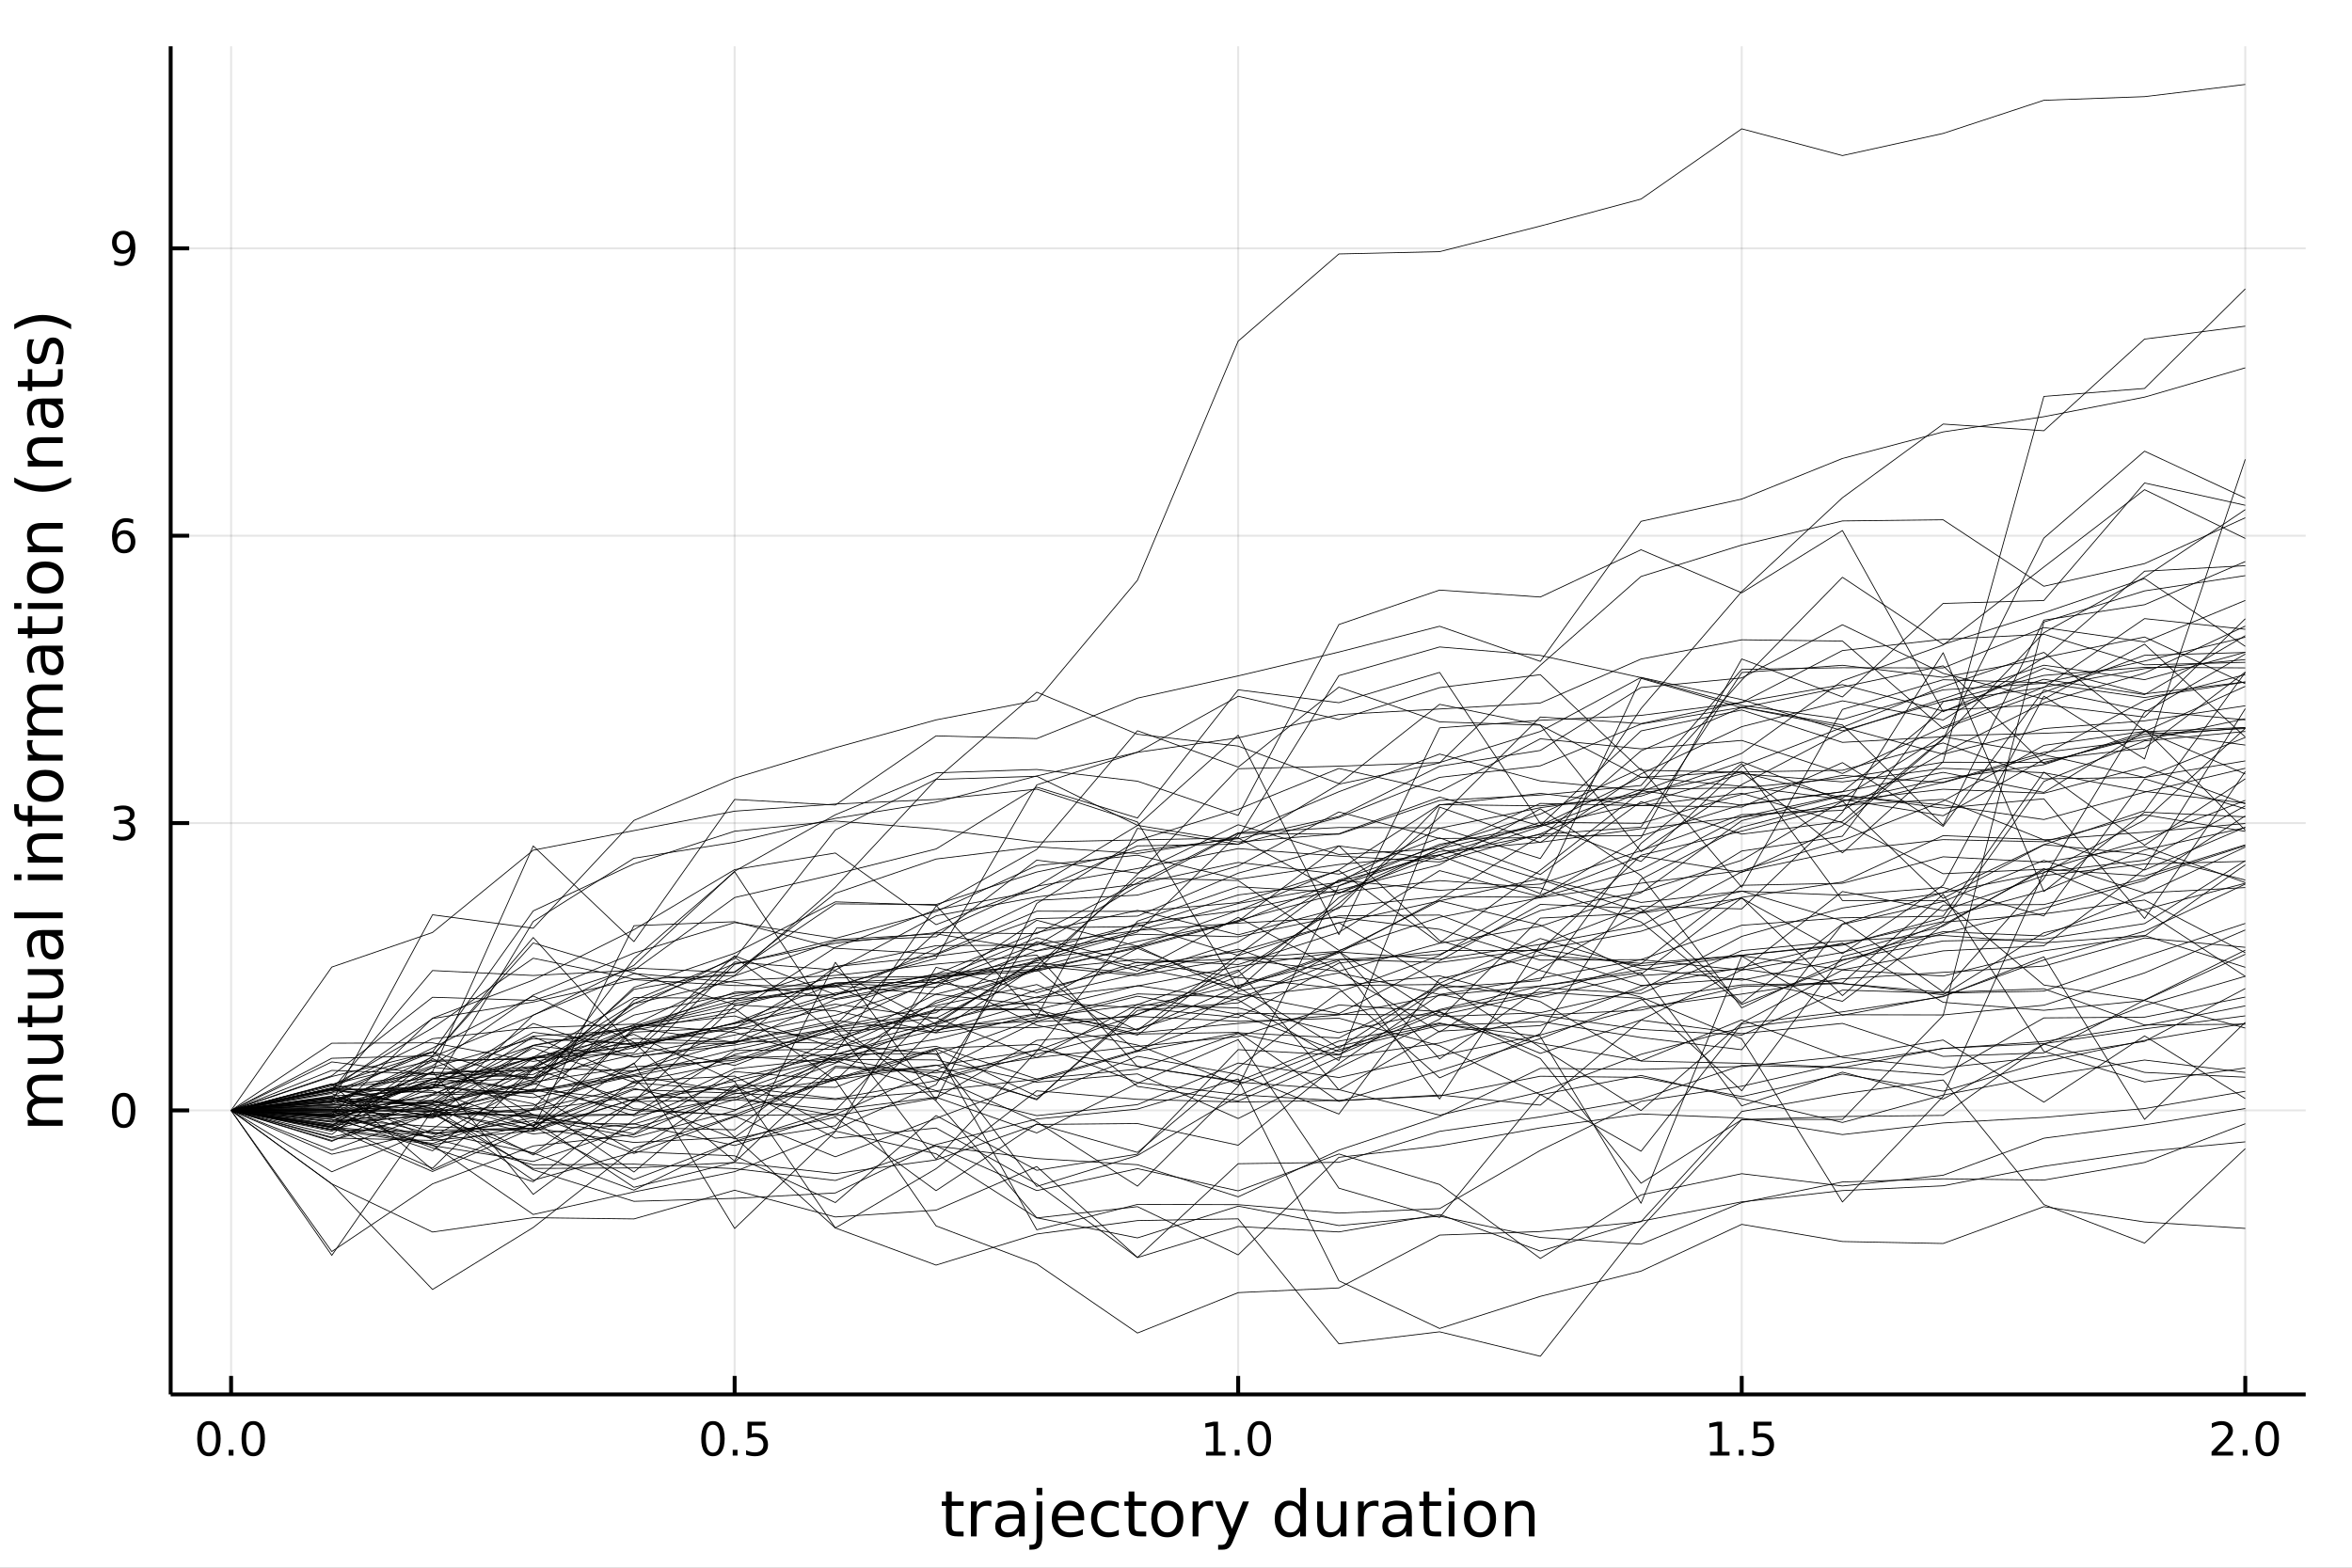 <?xml version="1.0" encoding="utf-8"?>
<svg xmlns="http://www.w3.org/2000/svg" xmlns:xlink="http://www.w3.org/1999/xlink" width="600" height="400" viewBox="0 0 2400 1600">
<rect x="0" y="0" width="2400" height="1600" fill="#808080" stroke="none"/>
<defs>
  <clipPath id="clip120">
    <rect x="0" y="0" width="2400" height="1600"/>
  </clipPath>
</defs>
<path clip-path="url(#clip120)" d="
M0 1600 L2400 1600 L2400 0 L0 0  Z
  " fill="#ffffff" fill-rule="evenodd" fill-opacity="1"/>
<defs>
  <clipPath id="clip121">
    <rect x="480" y="0" width="1681" height="1600"/>
  </clipPath>
</defs>
<path clip-path="url(#clip120)" d="
M174.149 1423.18 L2352.76 1423.18 L2352.76 47.244 L174.149 47.244  Z
  " fill="#ffffff" fill-rule="evenodd" fill-opacity="1"/>
<defs>
  <clipPath id="clip122">
    <rect x="174" y="47" width="2180" height="1377"/>
  </clipPath>
</defs>
<polyline clip-path="url(#clip122)" style="stroke:#000000; stroke-linecap:butt; stroke-linejoin:round; stroke-width:2; stroke-opacity:0.1; fill:none" points="
  235.808,1423.18 235.808,47.244 
  "/>
<polyline clip-path="url(#clip122)" style="stroke:#000000; stroke-linecap:butt; stroke-linejoin:round; stroke-width:2; stroke-opacity:0.1; fill:none" points="
  749.63,1423.18 749.63,47.244 
  "/>
<polyline clip-path="url(#clip122)" style="stroke:#000000; stroke-linecap:butt; stroke-linejoin:round; stroke-width:2; stroke-opacity:0.1; fill:none" points="
  1263.45,1423.18 1263.45,47.244 
  "/>
<polyline clip-path="url(#clip122)" style="stroke:#000000; stroke-linecap:butt; stroke-linejoin:round; stroke-width:2; stroke-opacity:0.1; fill:none" points="
  1777.27,1423.18 1777.27,47.244 
  "/>
<polyline clip-path="url(#clip122)" style="stroke:#000000; stroke-linecap:butt; stroke-linejoin:round; stroke-width:2; stroke-opacity:0.1; fill:none" points="
  2291.1,1423.18 2291.1,47.244 
  "/>
<polyline clip-path="url(#clip120)" style="stroke:#000000; stroke-linecap:butt; stroke-linejoin:round; stroke-width:4; stroke-opacity:1; fill:none" points="
  174.149,1423.18 2352.76,1423.18 
  "/>
<polyline clip-path="url(#clip120)" style="stroke:#000000; stroke-linecap:butt; stroke-linejoin:round; stroke-width:4; stroke-opacity:1; fill:none" points="
  235.808,1423.18 235.808,1404.28 
  "/>
<polyline clip-path="url(#clip120)" style="stroke:#000000; stroke-linecap:butt; stroke-linejoin:round; stroke-width:4; stroke-opacity:1; fill:none" points="
  749.63,1423.18 749.63,1404.28 
  "/>
<polyline clip-path="url(#clip120)" style="stroke:#000000; stroke-linecap:butt; stroke-linejoin:round; stroke-width:4; stroke-opacity:1; fill:none" points="
  1263.45,1423.18 1263.45,1404.28 
  "/>
<polyline clip-path="url(#clip120)" style="stroke:#000000; stroke-linecap:butt; stroke-linejoin:round; stroke-width:4; stroke-opacity:1; fill:none" points="
  1777.27,1423.18 1777.27,1404.28 
  "/>
<polyline clip-path="url(#clip120)" style="stroke:#000000; stroke-linecap:butt; stroke-linejoin:round; stroke-width:4; stroke-opacity:1; fill:none" points="
  2291.1,1423.18 2291.1,1404.28 
  "/>
<path clip-path="url(#clip120)" d="M213.192 1454.1 Q209.581 1454.1 207.752 1457.66 Q205.947 1461.2 205.947 1468.33 Q205.947 1475.44 207.752 1479.01 Q209.581 1482.55 213.192 1482.55 Q216.826 1482.55 218.632 1479.01 Q220.46 1475.44 220.46 1468.33 Q220.46 1461.2 218.632 1457.66 Q216.826 1454.1 213.192 1454.1 M213.192 1450.39 Q219.002 1450.39 222.058 1455 Q225.136 1459.58 225.136 1468.33 Q225.136 1477.06 222.058 1481.67 Q219.002 1486.25 213.192 1486.25 Q207.382 1486.25 204.303 1481.67 Q201.248 1477.06 201.248 1468.33 Q201.248 1459.58 204.303 1455 Q207.382 1450.39 213.192 1450.39 Z" fill="#000000" fill-rule="evenodd" fill-opacity="1" /><path clip-path="url(#clip120)" d="M233.354 1479.7 L238.238 1479.7 L238.238 1485.58 L233.354 1485.58 L233.354 1479.7 Z" fill="#000000" fill-rule="evenodd" fill-opacity="1" /><path clip-path="url(#clip120)" d="M258.423 1454.1 Q254.812 1454.1 252.983 1457.66 Q251.178 1461.2 251.178 1468.33 Q251.178 1475.44 252.983 1479.01 Q254.812 1482.55 258.423 1482.55 Q262.057 1482.55 263.863 1479.01 Q265.692 1475.44 265.692 1468.33 Q265.692 1461.2 263.863 1457.66 Q262.057 1454.1 258.423 1454.1 M258.423 1450.39 Q264.233 1450.39 267.289 1455 Q270.368 1459.58 270.368 1468.33 Q270.368 1477.06 267.289 1481.67 Q264.233 1486.25 258.423 1486.25 Q252.613 1486.25 249.534 1481.67 Q246.479 1477.06 246.479 1468.33 Q246.479 1459.58 249.534 1455 Q252.613 1450.39 258.423 1450.39 Z" fill="#000000" fill-rule="evenodd" fill-opacity="1" /><path clip-path="url(#clip120)" d="M727.512 1454.1 Q723.901 1454.1 722.072 1457.66 Q720.267 1461.2 720.267 1468.33 Q720.267 1475.44 722.072 1479.01 Q723.901 1482.55 727.512 1482.55 Q731.146 1482.55 732.952 1479.01 Q734.781 1475.44 734.781 1468.33 Q734.781 1461.2 732.952 1457.66 Q731.146 1454.1 727.512 1454.1 M727.512 1450.39 Q733.322 1450.39 736.378 1455 Q739.456 1459.58 739.456 1468.33 Q739.456 1477.06 736.378 1481.67 Q733.322 1486.25 727.512 1486.25 Q721.702 1486.25 718.623 1481.67 Q715.568 1477.06 715.568 1468.33 Q715.568 1459.58 718.623 1455 Q721.702 1450.39 727.512 1450.39 Z" fill="#000000" fill-rule="evenodd" fill-opacity="1" /><path clip-path="url(#clip120)" d="M747.674 1479.7 L752.558 1479.7 L752.558 1485.58 L747.674 1485.58 L747.674 1479.7 Z" fill="#000000" fill-rule="evenodd" fill-opacity="1" /><path clip-path="url(#clip120)" d="M762.79 1451.02 L781.146 1451.02 L781.146 1454.96 L767.072 1454.96 L767.072 1463.43 Q768.091 1463.08 769.109 1462.92 Q770.128 1462.73 771.146 1462.73 Q776.933 1462.73 780.313 1465.9 Q783.692 1469.08 783.692 1474.49 Q783.692 1480.07 780.22 1483.17 Q776.748 1486.25 770.429 1486.25 Q768.253 1486.25 765.984 1485.88 Q763.739 1485.51 761.331 1484.77 L761.331 1480.07 Q763.415 1481.2 765.637 1481.76 Q767.859 1482.32 770.336 1482.32 Q774.341 1482.32 776.678 1480.21 Q779.016 1478.1 779.016 1474.49 Q779.016 1470.88 776.678 1468.77 Q774.341 1466.67 770.336 1466.67 Q768.461 1466.67 766.586 1467.08 Q764.734 1467.5 762.79 1468.38 L762.79 1451.02 Z" fill="#000000" fill-rule="evenodd" fill-opacity="1" /><path clip-path="url(#clip120)" d="M1230.61 1481.64 L1238.24 1481.64 L1238.24 1455.28 L1229.93 1456.95 L1229.93 1452.69 L1238.2 1451.02 L1242.87 1451.02 L1242.87 1481.64 L1250.51 1481.64 L1250.51 1485.58 L1230.61 1485.58 L1230.61 1481.64 Z" fill="#000000" fill-rule="evenodd" fill-opacity="1" /><path clip-path="url(#clip120)" d="M1259.96 1479.7 L1264.84 1479.7 L1264.84 1485.58 L1259.96 1485.58 L1259.96 1479.7 Z" fill="#000000" fill-rule="evenodd" fill-opacity="1" /><path clip-path="url(#clip120)" d="M1285.03 1454.1 Q1281.42 1454.1 1279.59 1457.66 Q1277.78 1461.2 1277.78 1468.33 Q1277.78 1475.44 1279.59 1479.01 Q1281.42 1482.55 1285.03 1482.55 Q1288.66 1482.55 1290.47 1479.01 Q1292.29 1475.44 1292.29 1468.33 Q1292.29 1461.2 1290.47 1457.66 Q1288.66 1454.1 1285.03 1454.1 M1285.03 1450.39 Q1290.84 1450.39 1293.89 1455 Q1296.97 1459.58 1296.97 1468.33 Q1296.97 1477.06 1293.89 1481.67 Q1290.84 1486.25 1285.03 1486.25 Q1279.22 1486.25 1276.14 1481.67 Q1273.08 1477.06 1273.08 1468.33 Q1273.08 1459.58 1276.14 1455 Q1279.22 1450.39 1285.03 1450.39 Z" fill="#000000" fill-rule="evenodd" fill-opacity="1" /><path clip-path="url(#clip120)" d="M1744.93 1481.64 L1752.56 1481.64 L1752.56 1455.28 L1744.25 1456.95 L1744.25 1452.69 L1752.52 1451.02 L1757.19 1451.02 L1757.19 1481.64 L1764.83 1481.64 L1764.83 1485.58 L1744.93 1485.58 L1744.93 1481.64 Z" fill="#000000" fill-rule="evenodd" fill-opacity="1" /><path clip-path="url(#clip120)" d="M1774.28 1479.7 L1779.16 1479.7 L1779.16 1485.58 L1774.28 1485.58 L1774.28 1479.7 Z" fill="#000000" fill-rule="evenodd" fill-opacity="1" /><path clip-path="url(#clip120)" d="M1789.39 1451.02 L1807.75 1451.02 L1807.75 1454.96 L1793.68 1454.96 L1793.68 1463.43 Q1794.69 1463.08 1795.71 1462.92 Q1796.73 1462.73 1797.75 1462.73 Q1803.54 1462.73 1806.92 1465.9 Q1810.3 1469.08 1810.3 1474.49 Q1810.3 1480.07 1806.82 1483.17 Q1803.35 1486.25 1797.03 1486.25 Q1794.86 1486.25 1792.59 1485.88 Q1790.34 1485.51 1787.93 1484.77 L1787.93 1480.07 Q1790.02 1481.2 1792.24 1481.76 Q1794.46 1482.32 1796.94 1482.32 Q1800.94 1482.32 1803.28 1480.21 Q1805.62 1478.1 1805.62 1474.49 Q1805.62 1470.88 1803.28 1468.77 Q1800.94 1466.67 1796.94 1466.67 Q1795.06 1466.67 1793.19 1467.08 Q1791.34 1467.5 1789.39 1468.38 L1789.39 1451.02 Z" fill="#000000" fill-rule="evenodd" fill-opacity="1" /><path clip-path="url(#clip120)" d="M2262.34 1481.64 L2278.66 1481.64 L2278.66 1485.58 L2256.71 1485.58 L2256.71 1481.64 Q2259.37 1478.89 2263.96 1474.26 Q2268.56 1469.61 2269.74 1468.27 Q2271.99 1465.74 2272.87 1464.01 Q2273.77 1462.25 2273.77 1460.56 Q2273.77 1457.8 2271.83 1456.07 Q2269.91 1454.33 2266.8 1454.33 Q2264.6 1454.33 2262.15 1455.09 Q2259.72 1455.86 2256.94 1457.41 L2256.94 1452.69 Q2259.77 1451.55 2262.22 1450.97 Q2264.67 1450.39 2266.71 1450.39 Q2272.08 1450.39 2275.28 1453.08 Q2278.47 1455.77 2278.47 1460.26 Q2278.47 1462.39 2277.66 1464.31 Q2276.87 1466.2 2274.77 1468.8 Q2274.19 1469.47 2271.09 1472.69 Q2267.98 1475.88 2262.34 1481.64 Z" fill="#000000" fill-rule="evenodd" fill-opacity="1" /><path clip-path="url(#clip120)" d="M2288.47 1479.7 L2293.35 1479.7 L2293.35 1485.58 L2288.47 1485.58 L2288.47 1479.7 Z" fill="#000000" fill-rule="evenodd" fill-opacity="1" /><path clip-path="url(#clip120)" d="M2313.54 1454.1 Q2309.93 1454.1 2308.1 1457.66 Q2306.29 1461.2 2306.29 1468.33 Q2306.29 1475.44 2308.1 1479.01 Q2309.93 1482.55 2313.54 1482.55 Q2317.17 1482.55 2318.98 1479.01 Q2320.81 1475.44 2320.81 1468.33 Q2320.81 1461.2 2318.98 1457.66 Q2317.17 1454.1 2313.54 1454.1 M2313.54 1450.39 Q2319.35 1450.39 2322.4 1455 Q2325.48 1459.58 2325.48 1468.33 Q2325.48 1477.06 2322.4 1481.67 Q2319.35 1486.25 2313.54 1486.25 Q2307.73 1486.25 2304.65 1481.67 Q2301.59 1477.06 2301.59 1468.33 Q2301.59 1459.58 2304.65 1455 Q2307.73 1450.39 2313.54 1450.39 Z" fill="#000000" fill-rule="evenodd" fill-opacity="1" /><path clip-path="url(#clip120)" d="M971.187 1522.27 L971.187 1532.4 L983.25 1532.4 L983.25 1536.95 L971.187 1536.95 L971.187 1556.3 Q971.187 1560.66 972.365 1561.9 Q973.574 1563.14 977.234 1563.14 L983.25 1563.14 L983.25 1568.04 L977.234 1568.04 Q970.455 1568.04 967.877 1565.53 Q965.299 1562.98 965.299 1556.3 L965.299 1536.95 L961.002 1536.95 L961.002 1532.4 L965.299 1532.4 L965.299 1522.27 L971.187 1522.27 Z" fill="#000000" fill-rule="evenodd" fill-opacity="1" /><path clip-path="url(#clip120)" d="M1011.61 1537.87 Q1010.62 1537.3 1009.44 1537.04 Q1008.3 1536.76 1006.9 1536.76 Q1001.93 1536.76 999.26 1540 Q996.618 1543.22 996.618 1549.27 L996.618 1568.04 L990.73 1568.04 L990.73 1532.4 L996.618 1532.4 L996.618 1537.93 Q998.464 1534.69 1001.42 1533.13 Q1004.38 1531.54 1008.62 1531.54 Q1009.22 1531.54 1009.95 1531.63 Q1010.69 1531.7 1011.58 1531.85 L1011.61 1537.87 Z" fill="#000000" fill-rule="evenodd" fill-opacity="1" /><path clip-path="url(#clip120)" d="M1033.95 1550.12 Q1026.86 1550.12 1024.12 1551.75 Q1021.38 1553.37 1021.38 1557.29 Q1021.38 1560.4 1023.42 1562.25 Q1025.49 1564.07 1029.02 1564.07 Q1033.89 1564.07 1036.82 1560.63 Q1039.78 1557.16 1039.78 1551.43 L1039.78 1550.12 L1033.95 1550.12 M1045.63 1547.71 L1045.63 1568.04 L1039.78 1568.04 L1039.78 1562.63 Q1037.77 1565.88 1034.78 1567.44 Q1031.79 1568.97 1027.46 1568.97 Q1021.99 1568.97 1018.74 1565.91 Q1015.52 1562.82 1015.52 1557.67 Q1015.52 1551.65 1019.53 1548.6 Q1023.58 1545.54 1031.57 1545.54 L1039.78 1545.54 L1039.78 1544.97 Q1039.78 1540.93 1037.1 1538.73 Q1034.46 1536.5 1029.66 1536.5 Q1026.6 1536.5 1023.7 1537.23 Q1020.81 1537.97 1018.13 1539.43 L1018.13 1534.02 Q1021.35 1532.78 1024.37 1532.17 Q1027.4 1531.54 1030.26 1531.54 Q1037.99 1531.54 1041.81 1535.55 Q1045.63 1539.56 1045.63 1547.71 Z" fill="#000000" fill-rule="evenodd" fill-opacity="1" /><path clip-path="url(#clip120)" d="M1057.7 1532.4 L1063.55 1532.4 L1063.55 1568.68 Q1063.55 1575.49 1060.94 1578.55 Q1058.37 1581.6 1052.6 1581.6 L1050.38 1581.6 L1050.38 1576.64 L1051.94 1576.64 Q1055.28 1576.64 1056.49 1575.08 Q1057.7 1573.55 1057.7 1568.68 L1057.7 1532.4 M1057.7 1518.52 L1063.55 1518.52 L1063.55 1525.93 L1057.7 1525.93 L1057.7 1518.52 Z" fill="#000000" fill-rule="evenodd" fill-opacity="1" /><path clip-path="url(#clip120)" d="M1106.3 1548.76 L1106.3 1551.62 L1079.37 1551.62 Q1079.75 1557.67 1083 1560.85 Q1086.28 1564 1092.1 1564 Q1095.48 1564 1098.63 1563.17 Q1101.81 1562.35 1104.93 1560.69 L1104.93 1566.23 Q1101.78 1567.57 1098.47 1568.27 Q1095.16 1568.97 1091.75 1568.97 Q1083.22 1568.97 1078.23 1564 Q1073.26 1559.04 1073.26 1550.57 Q1073.26 1541.82 1077.97 1536.69 Q1082.71 1531.54 1090.73 1531.54 Q1097.93 1531.54 1102.1 1536.18 Q1106.3 1540.8 1106.3 1548.76 M1100.44 1547.04 Q1100.38 1542.23 1097.74 1539.37 Q1095.13 1536.5 1090.8 1536.5 Q1085.9 1536.5 1082.94 1539.27 Q1080.01 1542.04 1079.56 1547.07 L1100.44 1547.04 Z" fill="#000000" fill-rule="evenodd" fill-opacity="1" /><path clip-path="url(#clip120)" d="M1141.57 1533.76 L1141.57 1539.24 Q1139.08 1537.87 1136.57 1537.2 Q1134.09 1536.5 1131.54 1536.5 Q1125.84 1536.5 1122.69 1540.13 Q1119.54 1543.73 1119.54 1550.25 Q1119.54 1556.78 1122.69 1560.4 Q1125.84 1564 1131.54 1564 Q1134.09 1564 1136.57 1563.33 Q1139.08 1562.63 1141.57 1561.26 L1141.57 1566.68 Q1139.11 1567.82 1136.47 1568.39 Q1133.86 1568.97 1130.9 1568.97 Q1122.85 1568.97 1118.11 1563.91 Q1113.36 1558.85 1113.36 1550.25 Q1113.36 1541.53 1118.14 1536.53 Q1122.95 1531.54 1131.28 1531.54 Q1133.99 1531.54 1136.57 1532.11 Q1139.15 1532.65 1141.57 1533.76 Z" fill="#000000" fill-rule="evenodd" fill-opacity="1" /><path clip-path="url(#clip120)" d="M1157.54 1522.27 L1157.54 1532.4 L1169.61 1532.4 L1169.61 1536.95 L1157.54 1536.95 L1157.54 1556.3 Q1157.54 1560.66 1158.72 1561.9 Q1159.93 1563.14 1163.59 1563.14 L1169.61 1563.14 L1169.61 1568.04 L1163.59 1568.04 Q1156.81 1568.04 1154.23 1565.53 Q1151.65 1562.98 1151.65 1556.3 L1151.65 1536.95 L1147.36 1536.95 L1147.36 1532.4 L1151.65 1532.4 L1151.65 1522.27 L1157.54 1522.27 Z" fill="#000000" fill-rule="evenodd" fill-opacity="1" /><path clip-path="url(#clip120)" d="M1191.12 1536.5 Q1186.41 1536.5 1183.67 1540.19 Q1180.94 1543.85 1180.94 1550.25 Q1180.94 1556.65 1183.64 1560.34 Q1186.38 1564 1191.12 1564 Q1195.8 1564 1198.54 1560.31 Q1201.28 1556.62 1201.28 1550.25 Q1201.28 1543.92 1198.54 1540.23 Q1195.8 1536.5 1191.12 1536.5 M1191.12 1531.54 Q1198.76 1531.54 1203.12 1536.5 Q1207.48 1541.47 1207.48 1550.25 Q1207.48 1559 1203.12 1564 Q1198.76 1568.97 1191.12 1568.97 Q1183.45 1568.97 1179.09 1564 Q1174.76 1559 1174.76 1550.25 Q1174.76 1541.47 1179.09 1536.5 Q1183.45 1531.54 1191.12 1531.54 Z" fill="#000000" fill-rule="evenodd" fill-opacity="1" /><path clip-path="url(#clip120)" d="M1237.85 1537.87 Q1236.86 1537.3 1235.68 1537.04 Q1234.54 1536.76 1233.14 1536.76 Q1228.17 1536.76 1225.5 1540 Q1222.86 1543.22 1222.86 1549.27 L1222.86 1568.04 L1216.97 1568.04 L1216.97 1532.4 L1222.86 1532.4 L1222.86 1537.93 Q1224.7 1534.69 1227.66 1533.13 Q1230.62 1531.54 1234.85 1531.54 Q1235.46 1531.54 1236.19 1531.63 Q1236.92 1531.7 1237.81 1531.85 L1237.85 1537.87 Z" fill="#000000" fill-rule="evenodd" fill-opacity="1" /><path clip-path="url(#clip120)" d="M1258.82 1571.35 Q1256.34 1577.72 1253.98 1579.66 Q1251.63 1581.6 1247.68 1581.6 L1243 1581.6 L1243 1576.7 L1246.44 1576.7 Q1248.86 1576.7 1250.2 1575.56 Q1251.53 1574.41 1253.16 1570.14 L1254.21 1567.47 L1239.79 1532.4 L1245.99 1532.4 L1257.13 1560.28 L1268.27 1532.4 L1274.48 1532.4 L1258.82 1571.35 Z" fill="#000000" fill-rule="evenodd" fill-opacity="1" /><path clip-path="url(#clip120)" d="M1326.74 1537.81 L1326.74 1518.52 L1332.6 1518.52 L1332.6 1568.04 L1326.74 1568.04 L1326.74 1562.7 Q1324.9 1565.88 1322.06 1567.44 Q1319.26 1568.97 1315.32 1568.97 Q1308.86 1568.97 1304.78 1563.81 Q1300.74 1558.65 1300.74 1550.25 Q1300.74 1541.85 1304.78 1536.69 Q1308.86 1531.54 1315.32 1531.54 Q1319.26 1531.54 1322.06 1533.1 Q1324.9 1534.62 1326.74 1537.81 M1306.79 1550.25 Q1306.79 1556.71 1309.43 1560.4 Q1312.1 1564.07 1316.75 1564.07 Q1321.4 1564.07 1324.07 1560.4 Q1326.74 1556.71 1326.74 1550.25 Q1326.74 1543.79 1324.07 1540.13 Q1321.4 1536.44 1316.75 1536.44 Q1312.1 1536.44 1309.43 1540.13 Q1306.79 1543.79 1306.79 1550.25 Z" fill="#000000" fill-rule="evenodd" fill-opacity="1" /><path clip-path="url(#clip120)" d="M1344.06 1553.98 L1344.06 1532.4 L1349.91 1532.4 L1349.91 1553.75 Q1349.91 1558.81 1351.89 1561.36 Q1353.86 1563.87 1357.81 1563.87 Q1362.55 1563.87 1365.29 1560.85 Q1368.06 1557.83 1368.06 1552.61 L1368.06 1532.4 L1373.91 1532.4 L1373.91 1568.04 L1368.06 1568.04 L1368.06 1562.57 Q1365.92 1565.82 1363.09 1567.41 Q1360.29 1568.97 1356.57 1568.97 Q1350.42 1568.97 1347.24 1565.15 Q1344.06 1561.33 1344.06 1553.98 M1358.79 1531.54 L1358.79 1531.54 Z" fill="#000000" fill-rule="evenodd" fill-opacity="1" /><path clip-path="url(#clip120)" d="M1406.63 1537.87 Q1405.65 1537.3 1404.47 1537.04 Q1403.32 1536.76 1401.92 1536.76 Q1396.96 1536.76 1394.28 1540 Q1391.64 1543.22 1391.64 1549.27 L1391.64 1568.04 L1385.75 1568.04 L1385.75 1532.4 L1391.64 1532.4 L1391.64 1537.93 Q1393.49 1534.69 1396.45 1533.13 Q1399.41 1531.54 1403.64 1531.54 Q1404.25 1531.54 1404.98 1531.63 Q1405.71 1531.7 1406.6 1531.85 L1406.63 1537.87 Z" fill="#000000" fill-rule="evenodd" fill-opacity="1" /><path clip-path="url(#clip120)" d="M1428.98 1550.12 Q1421.88 1550.12 1419.14 1551.75 Q1416.4 1553.37 1416.4 1557.29 Q1416.4 1560.4 1418.44 1562.25 Q1420.51 1564.07 1424.04 1564.07 Q1428.91 1564.07 1431.84 1560.63 Q1434.8 1557.16 1434.8 1551.43 L1434.8 1550.12 L1428.98 1550.12 M1440.66 1547.71 L1440.66 1568.04 L1434.8 1568.04 L1434.8 1562.63 Q1432.8 1565.88 1429.8 1567.44 Q1426.81 1568.97 1422.48 1568.97 Q1417.01 1568.97 1413.76 1565.91 Q1410.55 1562.82 1410.55 1557.67 Q1410.55 1551.65 1414.56 1548.6 Q1418.6 1545.54 1426.59 1545.54 L1434.8 1545.54 L1434.8 1544.97 Q1434.8 1540.93 1432.13 1538.73 Q1429.49 1536.5 1424.68 1536.5 Q1421.62 1536.5 1418.73 1537.23 Q1415.83 1537.97 1413.16 1539.43 L1413.16 1534.02 Q1416.37 1532.78 1419.4 1532.17 Q1422.42 1531.54 1425.28 1531.54 Q1433.02 1531.54 1436.84 1535.55 Q1440.66 1539.56 1440.66 1547.71 Z" fill="#000000" fill-rule="evenodd" fill-opacity="1" /><path clip-path="url(#clip120)" d="M1458.51 1522.27 L1458.51 1532.4 L1470.58 1532.4 L1470.58 1536.95 L1458.51 1536.95 L1458.51 1556.3 Q1458.51 1560.66 1459.69 1561.9 Q1460.9 1563.14 1464.56 1563.14 L1470.58 1563.14 L1470.58 1568.04 L1464.56 1568.04 Q1457.78 1568.04 1455.2 1565.53 Q1452.63 1562.98 1452.63 1556.3 L1452.63 1536.95 L1448.33 1536.95 L1448.33 1532.4 L1452.63 1532.4 L1452.63 1522.27 L1458.51 1522.27 Z" fill="#000000" fill-rule="evenodd" fill-opacity="1" /><path clip-path="url(#clip120)" d="M1478.28 1532.4 L1484.14 1532.4 L1484.14 1568.04 L1478.28 1568.04 L1478.28 1532.4 M1478.28 1518.52 L1484.14 1518.52 L1484.14 1525.93 L1478.28 1525.93 L1478.28 1518.52 Z" fill="#000000" fill-rule="evenodd" fill-opacity="1" /><path clip-path="url(#clip120)" d="M1510.2 1536.5 Q1505.49 1536.5 1502.76 1540.19 Q1500.02 1543.85 1500.02 1550.25 Q1500.02 1556.65 1502.72 1560.34 Q1505.46 1564 1510.2 1564 Q1514.88 1564 1517.62 1560.31 Q1520.36 1556.62 1520.36 1550.25 Q1520.36 1543.92 1517.62 1540.23 Q1514.88 1536.5 1510.2 1536.5 M1510.2 1531.54 Q1517.84 1531.54 1522.2 1536.5 Q1526.56 1541.47 1526.56 1550.25 Q1526.56 1559 1522.2 1564 Q1517.84 1568.97 1510.2 1568.97 Q1502.53 1568.97 1498.17 1564 Q1493.84 1559 1493.84 1550.25 Q1493.84 1541.47 1498.17 1536.5 Q1502.53 1531.54 1510.2 1531.54 Z" fill="#000000" fill-rule="evenodd" fill-opacity="1" /><path clip-path="url(#clip120)" d="M1565.9 1546.53 L1565.9 1568.04 L1560.05 1568.04 L1560.05 1546.72 Q1560.05 1541.66 1558.07 1539.14 Q1556.1 1536.63 1552.15 1536.63 Q1547.41 1536.63 1544.67 1539.65 Q1541.94 1542.68 1541.94 1547.9 L1541.94 1568.04 L1536.05 1568.04 L1536.05 1532.4 L1541.94 1532.4 L1541.94 1537.93 Q1544.04 1534.72 1546.87 1533.13 Q1549.73 1531.54 1553.46 1531.54 Q1559.6 1531.54 1562.75 1535.36 Q1565.9 1539.14 1565.9 1546.53 Z" fill="#000000" fill-rule="evenodd" fill-opacity="1" /><polyline clip-path="url(#clip122)" style="stroke:#000000; stroke-linecap:butt; stroke-linejoin:round; stroke-width:2; stroke-opacity:0.1; fill:none" points="
  174.149,1133.29 2352.76,1133.29 
  "/>
<polyline clip-path="url(#clip122)" style="stroke:#000000; stroke-linecap:butt; stroke-linejoin:round; stroke-width:2; stroke-opacity:0.1; fill:none" points="
  174.149,840.017 2352.76,840.017 
  "/>
<polyline clip-path="url(#clip122)" style="stroke:#000000; stroke-linecap:butt; stroke-linejoin:round; stroke-width:2; stroke-opacity:0.1; fill:none" points="
  174.149,546.746 2352.76,546.746 
  "/>
<polyline clip-path="url(#clip122)" style="stroke:#000000; stroke-linecap:butt; stroke-linejoin:round; stroke-width:2; stroke-opacity:0.1; fill:none" points="
  174.149,253.475 2352.76,253.475 
  "/>
<polyline clip-path="url(#clip120)" style="stroke:#000000; stroke-linecap:butt; stroke-linejoin:round; stroke-width:4; stroke-opacity:1; fill:none" points="
  174.149,1423.18 174.149,47.244 
  "/>
<polyline clip-path="url(#clip120)" style="stroke:#000000; stroke-linecap:butt; stroke-linejoin:round; stroke-width:4; stroke-opacity:1; fill:none" points="
  174.149,1133.29 193.047,1133.29 
  "/>
<polyline clip-path="url(#clip120)" style="stroke:#000000; stroke-linecap:butt; stroke-linejoin:round; stroke-width:4; stroke-opacity:1; fill:none" points="
  174.149,840.017 193.047,840.017 
  "/>
<polyline clip-path="url(#clip120)" style="stroke:#000000; stroke-linecap:butt; stroke-linejoin:round; stroke-width:4; stroke-opacity:1; fill:none" points="
  174.149,546.746 193.047,546.746 
  "/>
<polyline clip-path="url(#clip120)" style="stroke:#000000; stroke-linecap:butt; stroke-linejoin:round; stroke-width:4; stroke-opacity:1; fill:none" points="
  174.149,253.475 193.047,253.475 
  "/>
<path clip-path="url(#clip120)" d="M126.205 1119.09 Q122.593 1119.09 120.765 1122.65 Q118.959 1126.19 118.959 1133.32 Q118.959 1140.43 120.765 1143.99 Q122.593 1147.54 126.205 1147.54 Q129.839 1147.54 131.644 1143.99 Q133.473 1140.43 133.473 1133.32 Q133.473 1126.19 131.644 1122.65 Q129.839 1119.09 126.205 1119.09 M126.205 1115.38 Q132.015 1115.38 135.07 1119.99 Q138.149 1124.57 138.149 1133.32 Q138.149 1142.05 135.07 1146.66 Q132.015 1151.24 126.205 1151.24 Q120.394 1151.24 117.316 1146.66 Q114.26 1142.05 114.26 1133.32 Q114.26 1124.57 117.316 1119.99 Q120.394 1115.38 126.205 1115.38 Z" fill="#000000" fill-rule="evenodd" fill-opacity="1" /><path clip-path="url(#clip120)" d="M131.019 838.663 Q134.376 839.381 136.251 841.649 Q138.149 843.918 138.149 847.251 Q138.149 852.367 134.63 855.168 Q131.112 857.969 124.63 857.969 Q122.455 857.969 120.14 857.529 Q117.848 857.112 115.394 856.256 L115.394 851.742 Q117.339 852.876 119.654 853.455 Q121.968 854.034 124.492 854.034 Q128.89 854.034 131.181 852.297 Q133.496 850.561 133.496 847.251 Q133.496 844.196 131.343 842.483 Q129.214 840.747 125.394 840.747 L121.367 840.747 L121.367 836.904 L125.58 836.904 Q129.029 836.904 130.857 835.538 Q132.686 834.149 132.686 831.557 Q132.686 828.895 130.788 827.483 Q128.913 826.048 125.394 826.048 Q123.473 826.048 121.274 826.464 Q119.075 826.881 116.436 827.761 L116.436 823.594 Q119.098 822.853 121.413 822.483 Q123.751 822.112 125.811 822.112 Q131.135 822.112 134.237 824.543 Q137.339 826.95 137.339 831.071 Q137.339 833.941 135.695 835.932 Q134.052 837.899 131.019 838.663 Z" fill="#000000" fill-rule="evenodd" fill-opacity="1" /><path clip-path="url(#clip120)" d="M126.621 544.883 Q123.473 544.883 121.621 547.036 Q119.793 549.188 119.793 552.938 Q119.793 556.665 121.621 558.841 Q123.473 560.994 126.621 560.994 Q129.769 560.994 131.598 558.841 Q133.45 556.665 133.45 552.938 Q133.45 549.188 131.598 547.036 Q129.769 544.883 126.621 544.883 M135.904 530.23 L135.904 534.489 Q134.144 533.656 132.339 533.216 Q130.556 532.776 128.797 532.776 Q124.168 532.776 121.714 535.901 Q119.283 539.026 118.936 545.346 Q120.302 543.332 122.362 542.267 Q124.422 541.179 126.899 541.179 Q132.107 541.179 135.117 544.35 Q138.149 547.499 138.149 552.938 Q138.149 558.262 135.001 561.48 Q131.853 564.698 126.621 564.698 Q120.626 564.698 117.455 560.114 Q114.283 555.508 114.283 546.781 Q114.283 538.587 118.172 533.725 Q122.061 528.841 128.612 528.841 Q130.371 528.841 132.154 529.188 Q133.959 529.536 135.904 530.23 Z" fill="#000000" fill-rule="evenodd" fill-opacity="1" /><path clip-path="url(#clip120)" d="M116.529 270.037 L116.529 265.778 Q118.288 266.612 120.093 267.051 Q121.899 267.491 123.635 267.491 Q128.265 267.491 130.695 264.389 Q133.149 261.264 133.496 254.922 Q132.154 256.913 130.093 257.977 Q128.033 259.042 125.533 259.042 Q120.348 259.042 117.316 255.917 Q114.306 252.769 114.306 247.329 Q114.306 242.005 117.455 238.788 Q120.603 235.57 125.834 235.57 Q131.83 235.57 134.978 240.176 Q138.149 244.76 138.149 253.51 Q138.149 261.681 134.26 266.565 Q130.394 271.426 123.843 271.426 Q122.084 271.426 120.279 271.079 Q118.473 270.732 116.529 270.037 M125.834 255.385 Q128.982 255.385 130.811 253.232 Q132.663 251.079 132.663 247.329 Q132.663 243.602 130.811 241.45 Q128.982 239.274 125.834 239.274 Q122.686 239.274 120.834 241.45 Q119.006 243.602 119.006 247.329 Q119.006 251.079 120.834 253.232 Q122.686 255.385 125.834 255.385 Z" fill="#000000" fill-rule="evenodd" fill-opacity="1" /><path clip-path="url(#clip120)" d="M35.199 1120.99 Q31.253 1118.79 29.375 1115.74 Q27.497 1112.68 27.497 1108.54 Q27.497 1102.97 31.412 1099.95 Q35.295 1096.93 42.488 1096.93 L64.004 1096.93 L64.004 1102.82 L42.679 1102.82 Q37.555 1102.82 35.072 1104.63 Q32.589 1106.44 32.589 1110.17 Q32.589 1114.72 35.613 1117.36 Q38.637 1120 43.857 1120 L64.004 1120 L64.004 1125.89 L42.679 1125.89 Q37.523 1125.89 35.072 1127.71 Q32.589 1129.52 32.589 1133.31 Q32.589 1137.8 35.645 1140.44 Q38.669 1143.08 43.857 1143.08 L64.004 1143.08 L64.004 1148.97 L28.356 1148.97 L28.356 1143.08 L33.894 1143.08 Q30.616 1141.07 29.056 1138.27 Q27.497 1135.47 27.497 1131.62 Q27.497 1127.74 29.47 1125.03 Q31.444 1122.29 35.199 1120.99 Z" fill="#000000" fill-rule="evenodd" fill-opacity="1" /><path clip-path="url(#clip120)" d="M49.936 1085.85 L28.356 1085.85 L28.356 1079.99 L49.713 1079.99 Q54.774 1079.99 57.32 1078.02 Q59.835 1076.05 59.835 1072.1 Q59.835 1067.36 56.811 1064.62 Q53.787 1061.85 48.567 1061.85 L28.356 1061.85 L28.356 1056 L64.004 1056 L64.004 1061.85 L58.53 1061.85 Q61.776 1063.98 63.368 1066.82 Q64.927 1069.62 64.927 1073.34 Q64.927 1079.49 61.108 1082.67 Q57.288 1085.85 49.936 1085.85 M27.497 1071.11 L27.497 1071.11 Z" fill="#000000" fill-rule="evenodd" fill-opacity="1" /><path clip-path="url(#clip120)" d="M18.235 1038.14 L28.356 1038.14 L28.356 1026.08 L32.908 1026.08 L32.908 1038.14 L52.259 1038.14 Q56.62 1038.14 57.861 1036.96 Q59.103 1035.75 59.103 1032.09 L59.103 1026.08 L64.004 1026.08 L64.004 1032.09 Q64.004 1038.87 61.49 1041.45 Q58.943 1044.03 52.259 1044.03 L32.908 1044.03 L32.908 1048.33 L28.356 1048.33 L28.356 1044.03 L18.235 1044.03 L18.235 1038.14 Z" fill="#000000" fill-rule="evenodd" fill-opacity="1" /><path clip-path="url(#clip120)" d="M49.936 1018.98 L28.356 1018.98 L28.356 1013.12 L49.713 1013.12 Q54.774 1013.12 57.32 1011.15 Q59.835 1009.18 59.835 1005.23 Q59.835 1000.49 56.811 997.75 Q53.787 994.981 48.567 994.981 L28.356 994.981 L28.356 989.124 L64.004 989.124 L64.004 994.981 L58.53 994.981 Q61.776 997.113 63.368 999.946 Q64.927 1002.75 64.927 1006.47 Q64.927 1012.61 61.108 1015.8 Q57.288 1018.98 49.936 1018.98 M27.497 1004.24 L27.497 1004.24 Z" fill="#000000" fill-rule="evenodd" fill-opacity="1" /><path clip-path="url(#clip120)" d="M46.085 960.86 Q46.085 967.958 47.708 970.695 Q49.331 973.433 53.246 973.433 Q56.365 973.433 58.211 971.396 Q60.026 969.327 60.026 965.794 Q60.026 960.924 56.588 957.996 Q53.119 955.036 47.39 955.036 L46.085 955.036 L46.085 960.86 M43.666 949.179 L64.004 949.179 L64.004 955.036 L58.593 955.036 Q61.84 957.041 63.399 960.033 Q64.927 963.025 64.927 967.353 Q64.927 972.828 61.872 976.074 Q58.784 979.289 53.628 979.289 Q47.612 979.289 44.557 975.279 Q41.501 971.236 41.501 963.247 L41.501 955.036 L40.928 955.036 Q36.886 955.036 34.69 957.709 Q32.462 960.351 32.462 965.157 Q32.462 968.213 33.194 971.109 Q33.926 974.006 35.39 976.679 L29.98 976.679 Q28.738 973.464 28.133 970.441 Q27.497 967.417 27.497 964.552 Q27.497 956.818 31.507 952.999 Q35.518 949.179 43.666 949.179 Z" fill="#000000" fill-rule="evenodd" fill-opacity="1" /><path clip-path="url(#clip120)" d="M14.479 937.116 L14.479 931.26 L64.004 931.26 L64.004 937.116 L14.479 937.116 Z" fill="#000000" fill-rule="evenodd" fill-opacity="1" /><path clip-path="url(#clip120)" d="M28.356 898.285 L28.356 892.429 L64.004 892.429 L64.004 898.285 L28.356 898.285 M14.479 898.285 L14.479 892.429 L21.895 892.429 L21.895 898.285 L14.479 898.285 Z" fill="#000000" fill-rule="evenodd" fill-opacity="1" /><path clip-path="url(#clip120)" d="M42.488 850.543 L64.004 850.543 L64.004 856.399 L42.679 856.399 Q37.618 856.399 35.104 858.372 Q32.589 860.346 32.589 864.293 Q32.589 869.035 35.613 871.772 Q38.637 874.51 43.857 874.51 L64.004 874.51 L64.004 880.398 L28.356 880.398 L28.356 874.51 L33.894 874.51 Q30.68 872.409 29.088 869.576 Q27.497 866.712 27.497 862.988 Q27.497 856.845 31.316 853.694 Q35.104 850.543 42.488 850.543 Z" fill="#000000" fill-rule="evenodd" fill-opacity="1" /><path clip-path="url(#clip120)" d="M14.479 820.815 L19.349 820.815 L19.349 826.417 Q19.349 829.568 20.622 830.809 Q21.895 832.018 25.205 832.018 L28.356 832.018 L28.356 822.374 L32.908 822.374 L32.908 832.018 L64.004 832.018 L64.004 837.907 L32.908 837.907 L32.908 843.509 L28.356 843.509 L28.356 837.907 L25.874 837.907 Q19.922 837.907 17.216 835.138 Q14.479 832.369 14.479 826.353 L14.479 820.815 Z" fill="#000000" fill-rule="evenodd" fill-opacity="1" /><path clip-path="url(#clip120)" d="M32.462 802.1 Q32.462 806.81 36.154 809.548 Q39.815 812.285 46.212 812.285 Q52.609 812.285 56.302 809.579 Q59.962 806.842 59.962 802.1 Q59.962 797.421 56.27 794.684 Q52.578 791.946 46.212 791.946 Q39.878 791.946 36.186 794.684 Q32.462 797.421 32.462 802.1 M27.497 802.1 Q27.497 794.461 32.462 790.1 Q37.427 785.74 46.212 785.74 Q54.965 785.74 59.962 790.1 Q64.927 794.461 64.927 802.1 Q64.927 809.77 59.962 814.131 Q54.965 818.459 46.212 818.459 Q37.427 818.459 32.462 814.131 Q27.497 809.77 27.497 802.1 Z" fill="#000000" fill-rule="evenodd" fill-opacity="1" /><path clip-path="url(#clip120)" d="M33.831 755.375 Q33.258 756.362 33.003 757.54 Q32.717 758.686 32.717 760.086 Q32.717 765.051 35.963 767.725 Q39.178 770.367 45.225 770.367 L64.004 770.367 L64.004 776.255 L28.356 776.255 L28.356 770.367 L33.894 770.367 Q30.648 768.521 29.088 765.56 Q27.497 762.6 27.497 758.367 Q27.497 757.762 27.592 757.03 Q27.656 756.298 27.815 755.407 L33.831 755.375 Z" fill="#000000" fill-rule="evenodd" fill-opacity="1" /><path clip-path="url(#clip120)" d="M35.199 722.624 Q31.253 720.428 29.375 717.372 Q27.497 714.317 27.497 710.179 Q27.497 704.609 31.412 701.585 Q35.295 698.561 42.488 698.561 L64.004 698.561 L64.004 704.45 L42.679 704.45 Q37.555 704.45 35.072 706.264 Q32.589 708.078 32.589 711.802 Q32.589 716.354 35.613 718.995 Q38.637 721.637 43.857 721.637 L64.004 721.637 L64.004 727.525 L42.679 727.525 Q37.523 727.525 35.072 729.34 Q32.589 731.154 32.589 734.941 Q32.589 739.429 35.645 742.071 Q38.669 744.713 43.857 744.713 L64.004 744.713 L64.004 750.601 L28.356 750.601 L28.356 744.713 L33.894 744.713 Q30.616 742.708 29.056 739.907 Q27.497 737.106 27.497 733.255 Q27.497 729.371 29.47 726.666 Q31.444 723.929 35.199 722.624 Z" fill="#000000" fill-rule="evenodd" fill-opacity="1" /><path clip-path="url(#clip120)" d="M46.085 670.68 Q46.085 677.777 47.708 680.515 Q49.331 683.252 53.246 683.252 Q56.365 683.252 58.211 681.215 Q60.026 679.146 60.026 675.613 Q60.026 670.743 56.588 667.815 Q53.119 664.855 47.39 664.855 L46.085 664.855 L46.085 670.68 M43.666 658.999 L64.004 658.999 L64.004 664.855 L58.593 664.855 Q61.84 666.86 63.399 669.852 Q64.927 672.844 64.927 677.173 Q64.927 682.647 61.872 685.894 Q58.784 689.108 53.628 689.108 Q47.612 689.108 44.557 685.098 Q41.501 681.056 41.501 673.067 L41.501 664.855 L40.928 664.855 Q36.886 664.855 34.69 667.529 Q32.462 670.17 32.462 674.976 Q32.462 678.032 33.194 680.928 Q33.926 683.825 35.39 686.498 L29.98 686.498 Q28.738 683.284 28.133 680.26 Q27.497 677.236 27.497 674.372 Q27.497 666.637 31.507 662.818 Q35.518 658.999 43.666 658.999 Z" fill="#000000" fill-rule="evenodd" fill-opacity="1" /><path clip-path="url(#clip120)" d="M18.235 641.143 L28.356 641.143 L28.356 629.08 L32.908 629.08 L32.908 641.143 L52.259 641.143 Q56.62 641.143 57.861 639.965 Q59.103 638.756 59.103 635.095 L59.103 629.08 L64.004 629.08 L64.004 635.095 Q64.004 641.875 61.49 644.453 Q58.943 647.031 52.259 647.031 L32.908 647.031 L32.908 651.328 L28.356 651.328 L28.356 647.031 L18.235 647.031 L18.235 641.143 Z" fill="#000000" fill-rule="evenodd" fill-opacity="1" /><path clip-path="url(#clip120)" d="M28.356 621.377 L28.356 615.521 L64.004 615.521 L64.004 621.377 L28.356 621.377 M14.479 621.377 L14.479 615.521 L21.895 615.521 L21.895 621.377 L14.479 621.377 Z" fill="#000000" fill-rule="evenodd" fill-opacity="1" /><path clip-path="url(#clip120)" d="M32.462 589.453 Q32.462 594.164 36.154 596.901 Q39.815 599.638 46.212 599.638 Q52.609 599.638 56.302 596.933 Q59.962 594.196 59.962 589.453 Q59.962 584.774 56.27 582.037 Q52.578 579.3 46.212 579.3 Q39.878 579.3 36.186 582.037 Q32.462 584.774 32.462 589.453 M27.497 589.453 Q27.497 581.814 32.462 577.454 Q37.427 573.093 46.212 573.093 Q54.965 573.093 59.962 577.454 Q64.927 581.814 64.927 589.453 Q64.927 597.124 59.962 601.484 Q54.965 605.813 46.212 605.813 Q37.427 605.813 32.462 601.484 Q27.497 597.124 27.497 589.453 Z" fill="#000000" fill-rule="evenodd" fill-opacity="1" /><path clip-path="url(#clip120)" d="M42.488 533.753 L64.004 533.753 L64.004 539.61 L42.679 539.61 Q37.618 539.61 35.104 541.583 Q32.589 543.556 32.589 547.503 Q32.589 552.246 35.613 554.983 Q38.637 557.72 43.857 557.72 L64.004 557.72 L64.004 563.608 L28.356 563.608 L28.356 557.72 L33.894 557.72 Q30.68 555.619 29.088 552.787 Q27.497 549.922 27.497 546.198 Q27.497 540.055 31.316 536.904 Q35.104 533.753 42.488 533.753 Z" fill="#000000" fill-rule="evenodd" fill-opacity="1" /><path clip-path="url(#clip120)" d="M14.543 487.284 Q21.863 491.549 29.025 493.617 Q36.186 495.686 43.538 495.686 Q50.891 495.686 58.116 493.617 Q65.309 491.517 72.598 487.284 L72.598 492.376 Q65.118 497.15 57.893 499.538 Q50.668 501.893 43.538 501.893 Q36.441 501.893 29.247 499.538 Q22.054 497.182 14.543 492.376 L14.543 487.284 Z" fill="#000000" fill-rule="evenodd" fill-opacity="1" /><path clip-path="url(#clip120)" d="M42.488 446.288 L64.004 446.288 L64.004 452.145 L42.679 452.145 Q37.618 452.145 35.104 454.118 Q32.589 456.092 32.589 460.038 Q32.589 464.781 35.613 467.518 Q38.637 470.255 43.857 470.255 L64.004 470.255 L64.004 476.144 L28.356 476.144 L28.356 470.255 L33.894 470.255 Q30.68 468.155 29.088 465.322 Q27.497 462.457 27.497 458.733 Q27.497 452.591 31.316 449.439 Q35.104 446.288 42.488 446.288 Z" fill="#000000" fill-rule="evenodd" fill-opacity="1" /><path clip-path="url(#clip120)" d="M46.085 418.407 Q46.085 425.504 47.708 428.242 Q49.331 430.979 53.246 430.979 Q56.365 430.979 58.211 428.942 Q60.026 426.873 60.026 423.34 Q60.026 418.47 56.588 415.542 Q53.119 412.582 47.39 412.582 L46.085 412.582 L46.085 418.407 M43.666 406.726 L64.004 406.726 L64.004 412.582 L58.593 412.582 Q61.84 414.587 63.399 417.579 Q64.927 420.571 64.927 424.9 Q64.927 430.374 61.872 433.621 Q58.784 436.835 53.628 436.835 Q47.612 436.835 44.557 432.825 Q41.501 428.783 41.501 420.794 L41.501 412.582 L40.928 412.582 Q36.886 412.582 34.69 415.256 Q32.462 417.897 32.462 422.704 Q32.462 425.759 33.194 428.655 Q33.926 431.552 35.39 434.225 L29.98 434.225 Q28.738 431.011 28.133 427.987 Q27.497 424.963 27.497 422.099 Q27.497 414.364 31.507 410.545 Q35.518 406.726 43.666 406.726 Z" fill="#000000" fill-rule="evenodd" fill-opacity="1" /><path clip-path="url(#clip120)" d="M18.235 388.87 L28.356 388.87 L28.356 376.807 L32.908 376.807 L32.908 388.87 L52.259 388.87 Q56.62 388.87 57.861 387.692 Q59.103 386.483 59.103 382.822 L59.103 376.807 L64.004 376.807 L64.004 382.822 Q64.004 389.602 61.49 392.18 Q58.943 394.758 52.259 394.758 L32.908 394.758 L32.908 399.055 L28.356 399.055 L28.356 394.758 L18.235 394.758 L18.235 388.87 Z" fill="#000000" fill-rule="evenodd" fill-opacity="1" /><path clip-path="url(#clip120)" d="M29.407 346.379 L34.945 346.379 Q33.672 348.861 33.035 351.535 Q32.398 354.209 32.398 357.073 Q32.398 361.434 33.735 363.63 Q35.072 365.794 37.746 365.794 Q39.783 365.794 40.96 364.235 Q42.106 362.675 43.157 357.964 L43.602 355.959 Q44.939 349.721 47.39 347.111 Q49.809 344.469 54.169 344.469 Q59.134 344.469 62.031 348.416 Q64.927 352.331 64.927 359.206 Q64.927 362.07 64.354 365.189 Q63.813 368.277 62.699 371.714 L56.652 371.714 Q58.339 368.468 59.198 365.317 Q60.026 362.166 60.026 359.078 Q60.026 354.941 58.625 352.713 Q57.193 350.485 54.615 350.485 Q52.228 350.485 50.955 352.108 Q49.681 353.699 48.504 359.142 L48.026 361.179 Q46.88 366.622 44.525 369.041 Q42.138 371.46 38 371.46 Q32.971 371.46 30.234 367.895 Q27.497 364.33 27.497 357.773 Q27.497 354.527 27.974 351.662 Q28.452 348.798 29.407 346.379 Z" fill="#000000" fill-rule="evenodd" fill-opacity="1" /><path clip-path="url(#clip120)" d="M14.543 336.066 L14.543 330.974 Q22.054 326.199 29.247 323.844 Q36.441 321.457 43.538 321.457 Q50.668 321.457 57.893 323.844 Q65.118 326.199 72.598 330.974 L72.598 336.066 Q65.309 331.833 58.116 329.764 Q50.891 327.664 43.538 327.664 Q36.186 327.664 29.025 329.764 Q21.863 331.833 14.543 336.066 Z" fill="#000000" fill-rule="evenodd" fill-opacity="1" /><polyline clip-path="url(#clip122)" style="stroke:#000000; stroke-linecap:butt; stroke-linejoin:round; stroke-width:0.8; stroke-opacity:1; fill:none" points="
  235.808,1133.29 338.572,1112.3 441.337,990.542 544.101,995.599 646.866,990.327 749.63,916.055 852.394,892.15 955.159,866.479 1057.92,803.368 1160.69,834.874 
  1263.45,704.033 1366.22,717.197 1468.98,686.244 1571.75,840.457 1674.51,879.246 1777.27,782.039 1880.04,742.357 1982.8,700.799 2085.57,665.798 2188.33,745.906 
  2291.1,789.968 
  "/>
<polyline clip-path="url(#clip122)" style="stroke:#000000; stroke-linecap:butt; stroke-linejoin:round; stroke-width:0.8; stroke-opacity:1; fill:none" points="
  235.808,1133.29 338.572,1137.49 441.337,1117.64 544.101,1114.54 646.866,1098.1 749.63,1114.36 852.394,1078.66 955.159,1060.62 1057.92,1035.03 1160.69,1056.43 
  1263.45,978.088 1366.22,970.916 1468.98,1080.83 1571.75,1008.28 1674.51,1014.06 1777.27,970.191 1880.04,960.329 1982.8,954.713 2085.57,962.224 2188.33,954.833 
  2291.1,987.266 
  "/>
<polyline clip-path="url(#clip122)" style="stroke:#000000; stroke-linecap:butt; stroke-linejoin:round; stroke-width:0.8; stroke-opacity:1; fill:none" points="
  235.808,1133.29 338.572,1116.01 441.337,1163.06 544.101,1131.93 646.866,1085.61 749.63,984.281 852.394,959.109 955.159,953.071 1057.92,970.264 1160.69,943.543 
  1263.45,975.19 1366.22,941.694 1468.98,1003.57 1571.75,957.844 1674.51,988.378 1777.27,1000.4 1880.04,979.465 1982.8,960.339 2085.57,958.432 2188.33,942.65 
  2291.1,878.398 
  "/>
<polyline clip-path="url(#clip122)" style="stroke:#000000; stroke-linecap:butt; stroke-linejoin:round; stroke-width:0.8; stroke-opacity:1; fill:none" points="
  235.808,1133.29 338.572,1130.41 441.337,1133 544.101,1157.32 646.866,1146.96 749.63,1169.14 852.394,1136.66 955.159,1169.65 1057.92,1182.41 1160.69,1188.71 
  1263.45,1221.5 1366.22,1173.86 1468.98,1139.54 1571.75,1090.4 1674.51,1091.47 1777.27,1088.47 1880.04,1078.25 1982.8,1061.47 2085.57,1124.86 2188.33,1057.28 
  2291.1,1121.25 
  "/>
<polyline clip-path="url(#clip122)" style="stroke:#000000; stroke-linecap:butt; stroke-linejoin:round; stroke-width:0.8; stroke-opacity:1; fill:none" points="
  235.808,1133.29 338.572,1140.89 441.337,1101.32 544.101,1067.12 646.866,1078.54 749.63,1066.56 852.394,1048.73 955.159,1183.22 1057.92,1072.79 1160.69,940.124 
  1263.45,905.037 1366.22,910.926 1468.98,898.732 1571.75,906.233 1674.51,940.935 1777.27,1025.17 1880.04,984.533 1982.8,941.196 2085.57,932.643 2188.33,918.569 
  2291.1,972.392 
  "/>
<polyline clip-path="url(#clip122)" style="stroke:#000000; stroke-linecap:butt; stroke-linejoin:round; stroke-width:0.8; stroke-opacity:1; fill:none" points="
  235.808,1133.29 338.572,1154.58 441.337,1106.14 544.101,1126.57 646.866,1196.19 749.63,1108.95 852.394,1121.38 955.159,1102.98 1057.92,1075.91 1160.69,1049.95 
  1263.45,1019.01 1366.22,980.485 1468.98,1121.66 1571.75,964.234 1674.51,924.964 1777.27,927.637 1880.04,829.157 1982.8,666.165 2085.57,909.918 2188.33,828.891 
  2291.1,833.685 
  "/>
<polyline clip-path="url(#clip122)" style="stroke:#000000; stroke-linecap:butt; stroke-linejoin:round; stroke-width:0.8; stroke-opacity:1; fill:none" points="
  235.808,1133.29 338.572,1120.07 441.337,1156.21 544.101,1151.94 646.866,1084.9 749.63,1253.79 852.394,1154.86 955.159,987.258 1057.92,1013.23 1160.69,981.925 
  1263.45,997.588 1366.22,1009.04 1468.98,1100.08 1571.75,1054.99 1674.51,897.375 1777.27,844.225 1880.04,817.451 1982.8,794.706 2085.57,780.504 2188.33,746.799 
  2291.1,742.443 
  "/>
<polyline clip-path="url(#clip122)" style="stroke:#000000; stroke-linecap:butt; stroke-linejoin:round; stroke-width:0.8; stroke-opacity:1; fill:none" points="
  235.808,1133.29 338.572,1140.27 441.337,1174.53 544.101,1090.79 646.866,1124.21 749.63,1122.91 852.394,1085.11 955.159,1043.49 1057.92,979.733 1160.69,942.369 
  1263.45,929.358 1366.22,887.765 1468.98,821.201 1571.75,822.469 1674.51,812.535 1777.27,777.598 1880.04,817.288 1982.8,805.484 2085.57,809.625 2188.33,782.634 
  2291.1,820.449 
  "/>
<polyline clip-path="url(#clip122)" style="stroke:#000000; stroke-linecap:butt; stroke-linejoin:round; stroke-width:0.8; stroke-opacity:1; fill:none" points="
  235.808,1133.29 338.572,1111.51 441.337,1039.54 544.101,1022.66 646.866,999.899 749.63,1005.86 852.394,1006.15 955.159,1052.24 1057.92,1022.56 1160.69,1028.63 
  1263.45,1038.51 1366.22,982.95 1468.98,970.194 1571.75,969.961 1674.51,872.853 1777.27,848.279 1880.04,821.772 1982.8,815.833 2085.57,857.171 2188.33,849.338 
  2291.1,840.477 
  "/>
<polyline clip-path="url(#clip122)" style="stroke:#000000; stroke-linecap:butt; stroke-linejoin:round; stroke-width:0.8; stroke-opacity:1; fill:none" points="
  235.808,1133.29 338.572,1114.73 441.337,1110.76 544.101,1079.26 646.866,1018.11 749.63,1018.95 852.394,1015.2 955.159,994.246 1057.92,951.768 1160.69,929.109 
  1263.45,954.08 1366.22,927.099 1468.98,821.4 1571.75,809.707 1674.51,822.14 1777.27,823.767 1880.04,778.324 1982.8,843.41 2085.57,704.23 2188.33,725.178 
  2291.1,734.691 
  "/>
<polyline clip-path="url(#clip122)" style="stroke:#000000; stroke-linecap:butt; stroke-linejoin:round; stroke-width:0.8; stroke-opacity:1; fill:none" points="
  235.808,1133.29 338.572,1144.4 441.337,1101.78 544.101,1057.48 646.866,1051.26 749.63,1033.07 852.394,966.93 955.159,928.52 1057.92,909.535 1160.69,863.31 
  1263.45,861.56 1366.22,834.362 1468.98,793.386 1571.75,781.594 1674.51,738.963 1777.27,721.896 1880.04,742.226 1982.8,769.765 2085.57,743.593 2188.33,735.696 
  2291.1,720.334 
  "/>
<polyline clip-path="url(#clip122)" style="stroke:#000000; stroke-linecap:butt; stroke-linejoin:round; stroke-width:0.8; stroke-opacity:1; fill:none" points="
  235.808,1133.29 338.572,1281.25 441.337,1133.2 544.101,1112.16 646.866,1133.34 749.63,1137.69 852.394,1098.92 955.159,1087.01 1057.92,1122.53 1160.69,1027.83 
  1263.45,1005.65 1366.22,979.18 1468.98,982.33 1571.75,968.457 1674.51,985.688 1777.27,974.934 1880.04,963.68 1982.8,940.497 2085.57,797.536 2188.33,756.144 
  2291.1,746.544 
  "/>
<polyline clip-path="url(#clip122)" style="stroke:#000000; stroke-linecap:butt; stroke-linejoin:round; stroke-width:0.8; stroke-opacity:1; fill:none" points="
  235.808,1133.29 338.572,1129.22 441.337,1124.99 544.101,1069.53 646.866,1104.55 749.63,1083.87 852.394,1050.94 955.159,1038.68 1057.92,1079.39 1160.69,1067.92 
  1263.45,1057.95 1366.22,1025.66 1468.98,1032.52 1571.75,1075.1 1674.51,1040.97 1777.27,989.855 1880.04,909.894 1982.8,929.528 2085.57,893.655 2188.33,881.746 
  2291.1,879.13 
  "/>
<polyline clip-path="url(#clip122)" style="stroke:#000000; stroke-linecap:butt; stroke-linejoin:round; stroke-width:0.8; stroke-opacity:1; fill:none" points="
  235.808,1133.29 338.572,1137.57 441.337,1104.42 544.101,1079.87 646.866,1055.68 749.63,1103.78 852.394,1253.25 955.159,1192.81 1057.92,1113.3 1160.69,1122.01 
  1263.45,1124.77 1366.22,1123.11 1468.98,1118.54 1571.75,1098.42 1674.51,1099.6 1777.27,1119.13 1880.04,1096.23 1982.8,1113.69 2085.57,1083.82 2188.33,1061.85 
  2291.1,1044.49 
  "/>
<polyline clip-path="url(#clip122)" style="stroke:#000000; stroke-linecap:butt; stroke-linejoin:round; stroke-width:0.8; stroke-opacity:1; fill:none" points="
  235.808,1133.29 338.572,1153.08 441.337,1093.71 544.101,1218.98 646.866,1142.97 749.63,1100.47 852.394,1075.97 955.159,1051.19 1057.92,1034.58 1160.69,1051.18 
  1263.45,1006.78 1366.22,971.129 1468.98,1037.56 1571.75,1033.59 1674.51,1010.35 1777.27,955.684 1880.04,926.744 1982.8,911.186 2085.57,890.8 2188.33,836.848 
  2291.1,743.349 
  "/>
<polyline clip-path="url(#clip122)" style="stroke:#000000; stroke-linecap:butt; stroke-linejoin:round; stroke-width:0.8; stroke-opacity:1; fill:none" points="
  235.808,1133.29 338.572,1139.62 441.337,1161.67 544.101,1188.84 646.866,1188.13 749.63,1192.72 852.394,1204.81 955.159,1169.59 1057.92,1215.12 1160.69,1192.73 
  1263.45,1215.42 1366.22,1177.76 1468.98,1208.9 1571.75,1284.4 1674.51,1219.52 1777.27,1197.88 1880.04,1210.45 1982.8,1199.44 2085.57,1161.68 2188.33,1148.06 
  2291.1,1131.37 
  "/>
<polyline clip-path="url(#clip122)" style="stroke:#000000; stroke-linecap:butt; stroke-linejoin:round; stroke-width:0.8; stroke-opacity:1; fill:none" points="
  235.808,1133.29 338.572,1123.06 441.337,1125.75 544.101,1080 646.866,1074.57 749.63,981.85 852.394,990.019 955.159,934.702 1057.92,915.487 1160.69,902.248 
  1263.45,880.194 1366.22,892.177 1468.98,855.14 1571.75,892.477 1674.51,818.179 1777.27,851.334 1880.04,838.282 1982.8,753.594 2085.57,645.776 2188.33,589.117 
  2291.1,520.107 
  "/>
<polyline clip-path="url(#clip122)" style="stroke:#000000; stroke-linecap:butt; stroke-linejoin:round; stroke-width:0.8; stroke-opacity:1; fill:none" points="
  235.808,1133.29 338.572,1120.09 441.337,1139.76 544.101,1067.1 646.866,1049.22 749.63,1063.86 852.394,1043.9 955.159,1123.69 1057.92,1242.93 1160.69,1263.42 
  1263.45,1230.99 1366.22,1250.84 1468.98,1241.21 1571.75,1262.95 1674.51,1269.82 1777.27,1227.4 1880.04,1206.33 1982.8,1203.12 2085.57,1204.41 2188.33,1186.41 
  2291.1,1146.88 
  "/>
<polyline clip-path="url(#clip122)" style="stroke:#000000; stroke-linecap:butt; stroke-linejoin:round; stroke-width:0.8; stroke-opacity:1; fill:none" points="
  235.808,1133.29 338.572,1132.42 441.337,1157.42 544.101,1143.78 646.866,1211.8 749.63,1186.13 852.394,1089.56 955.159,1094.83 1057.92,1079.43 1160.69,1025.22 
  1263.45,1028.77 1366.22,1053.93 1468.98,1031.41 1571.75,1012.48 1674.51,1019.01 1777.27,1113.24 1880.04,976.194 1982.8,950.884 2085.57,955.309 2188.33,912.462 
  2291.1,864.522 
  "/>
<polyline clip-path="url(#clip122)" style="stroke:#000000; stroke-linecap:butt; stroke-linejoin:round; stroke-width:0.8; stroke-opacity:1; fill:none" points="
  235.808,1133.29 338.572,1137.73 441.337,1160.68 544.101,1140.64 646.866,1160.69 749.63,1133.62 852.394,1075.63 955.159,1075.33 1057.92,1210.88 1160.69,1179.29 
  1263.45,1118.48 1366.22,1071.13 1468.98,1046.55 1571.75,1042.65 1674.51,1058.92 1777.27,1071.36 1880.04,943.406 1982.8,920.106 2085.57,878.081 2188.33,911.346 
  2291.1,905.873 
  "/>
<polyline clip-path="url(#clip122)" style="stroke:#000000; stroke-linecap:butt; stroke-linejoin:round; stroke-width:0.8; stroke-opacity:1; fill:none" points="
  235.808,1133.29 338.572,1148.77 441.337,1136.63 544.101,1106.69 646.866,1066.54 749.63,1087.45 852.394,1048.12 955.159,1026.4 1057.92,1004.83 1160.69,1051.51 
  1263.45,974.564 1366.22,898.213 1468.98,908.681 1571.75,902.277 1674.51,868.157 1777.27,831.455 1880.04,826.988 1982.8,768.347 2085.57,717.208 2188.33,686.951 
  2291.1,639.006 
  "/>
<polyline clip-path="url(#clip122)" style="stroke:#000000; stroke-linecap:butt; stroke-linejoin:round; stroke-width:0.8; stroke-opacity:1; fill:none" points="
  235.808,1133.29 338.572,1124.74 441.337,1089.48 544.101,1059.96 646.866,1065.45 749.63,1044.7 852.394,1024.86 955.159,1039.11 1057.92,987.067 1160.69,960.795 
  1263.45,940.948 1366.22,899.49 1468.98,872.307 1571.75,851.555 1674.51,844.194 1777.27,686.406 1880.04,678.999 1982.8,691.299 2085.57,672.015 2188.33,582.956 
  2291.1,577.365 
  "/>
<polyline clip-path="url(#clip122)" style="stroke:#000000; stroke-linecap:butt; stroke-linejoin:round; stroke-width:0.8; stroke-opacity:1; fill:none" points="
  235.808,1133.29 338.572,1152.58 441.337,1168.5 544.101,1239.51 646.866,1216.5 749.63,1195.82 852.394,1154.41 955.159,1177.57 1057.92,1243.02 1160.69,1231.52 
  1263.45,1280.73 1366.22,1181.17 1468.98,1169.5 1571.75,1151.12 1674.51,1136.9 1777.27,1141.17 1880.04,1157.99 1982.8,1146.12 2085.57,1140.41 2188.33,1131.4 
  2291.1,1113.76 
  "/>
<polyline clip-path="url(#clip122)" style="stroke:#000000; stroke-linecap:butt; stroke-linejoin:round; stroke-width:0.8; stroke-opacity:1; fill:none" points="
  235.808,1133.29 338.572,1125.48 441.337,1083.37 544.101,1079.84 646.866,1067.67 749.63,1044.38 852.394,1013.51 955.159,998.774 1057.92,977.738 1160.69,949.494 
  1263.45,942.166 1366.22,936.316 1468.98,948.478 1571.75,979.943 1674.51,979.375 1777.27,944.339 1880.04,936.718 1982.8,935.117 2085.57,787.98 2188.33,862.605 
  2291.1,794.866 
  "/>
<polyline clip-path="url(#clip122)" style="stroke:#000000; stroke-linecap:butt; stroke-linejoin:round; stroke-width:0.8; stroke-opacity:1; fill:none" points="
  235.808,1133.29 338.572,1195.95 441.337,1152.29 544.101,1080.06 646.866,1131.6 749.63,1138.47 852.394,1137.3 955.159,1092.45 1057.92,1121.63 1160.69,1031.18 
  1263.45,1023.53 1366.22,970.855 1468.98,919.486 1571.75,944.169 1674.51,995.698 1777.27,988.845 1880.04,1003.92 1982.8,1015.35 2085.57,951.966 2188.33,928.263 
  2291.1,901.446 
  "/>
<polyline clip-path="url(#clip122)" style="stroke:#000000; stroke-linecap:butt; stroke-linejoin:round; stroke-width:0.8; stroke-opacity:1; fill:none" points="
  235.808,1133.29 338.572,1135.57 441.337,1093.78 544.101,863.39 646.866,961.034 749.63,815.934 852.394,821.62 955.159,751.031 1057.92,753.822 1160.69,712.529 
  1263.45,689.8 1366.22,665.493 1468.98,639.157 1571.75,675.023 1674.51,532.082 1777.27,509.347 1880.04,467.901 1982.8,440.81 2085.57,425.282 2188.33,405.326 
  2291.1,375.388 
  "/>
<polyline clip-path="url(#clip122)" style="stroke:#000000; stroke-linecap:butt; stroke-linejoin:round; stroke-width:0.8; stroke-opacity:1; fill:none" points="
  235.808,1133.29 338.572,987.005 441.337,951.692 544.101,867.716 646.866,847.715 749.63,827.875 852.394,820.613 955.159,815.924 1057.92,805.404 1160.69,838.901 
  1263.45,1009.83 1366.22,915.958 1468.98,866.139 1571.75,897.665 1674.51,930.95 1777.27,909.632 1880.04,913.628 1982.8,905.772 2085.57,934.874 2188.33,794.904 
  2291.1,825.509 
  "/>
<polyline clip-path="url(#clip122)" style="stroke:#000000; stroke-linecap:butt; stroke-linejoin:round; stroke-width:0.8; stroke-opacity:1; fill:none" points="
  235.808,1133.29 338.572,1128.18 441.337,1109.16 544.101,1053.62 646.866,1066.74 749.63,1048.14 852.394,1061.48 955.159,1031.23 1057.92,1022.76 1160.69,967.841 
  1263.45,1008.4 1366.22,972.595 1468.98,917.688 1571.75,853.144 1674.51,853.04 1777.27,821.224 1880.04,808.073 1982.8,724.848 2085.57,719.127 2188.33,731.838 
  2291.1,631.523 
  "/>
<polyline clip-path="url(#clip122)" style="stroke:#000000; stroke-linecap:butt; stroke-linejoin:round; stroke-width:0.8; stroke-opacity:1; fill:none" points="
  235.808,1133.29 338.572,1147.15 441.337,1192.36 544.101,1091.62 646.866,1028.79 749.63,976.837 852.394,1054.68 955.159,1101.94 1057.92,1071.39 1160.69,1088.16 
  1263.45,1104.38 1366.22,1112.14 1468.98,1138.14 1571.75,1114.47 1674.51,1076.04 1777.27,1048.81 1880.04,1035.67 1982.8,1035.87 2085.57,1025.93 2188.33,992.961 
  2291.1,949.146 
  "/>
<polyline clip-path="url(#clip122)" style="stroke:#000000; stroke-linecap:butt; stroke-linejoin:round; stroke-width:0.8; stroke-opacity:1; fill:none" points="
  235.808,1133.29 338.572,1208.29 441.337,1257.43 544.101,1242.8 646.866,1244.06 749.63,1214.75 852.394,1242.06 955.159,1235.1 1057.92,1190.58 1160.69,1283.41 
  1263.45,1187.7 1366.22,1186.25 1468.98,1154.66 1571.75,1139.89 1674.51,1121.79 1777.27,1087.32 1880.04,1089.7 1982.8,1069.91 2085.57,1065.14 2188.33,1050.04 
  2291.1,1036.78 
  "/>
<polyline clip-path="url(#clip122)" style="stroke:#000000; stroke-linecap:butt; stroke-linejoin:round; stroke-width:0.8; stroke-opacity:1; fill:none" points="
  235.808,1133.29 338.572,1133.81 441.337,1134.36 544.101,1152.85 646.866,1121.92 749.63,1162.32 852.394,1140.26 955.159,1215.22 1057.92,1147.01 1160.69,1176.16 
  1263.45,1089.45 1366.22,1012.59 1468.98,975.245 1571.75,913.419 1674.51,873.769 1777.27,890.365 1880.04,842.755 1982.8,754.3 2085.57,549.169 2188.33,460.466 
  2291.1,508.383 
  "/>
<polyline clip-path="url(#clip122)" style="stroke:#000000; stroke-linecap:butt; stroke-linejoin:round; stroke-width:0.8; stroke-opacity:1; fill:none" points="
  235.808,1133.29 338.572,1173.93 441.337,1136.4 544.101,1192.51 646.866,1192.01 749.63,1186.4 852.394,1197.77 955.159,1183.78 1057.92,1147.62 1160.69,1146.71 
  1263.45,1168.83 1366.22,1085.56 1468.98,1014.97 1571.75,998.366 1674.51,979.466 1777.27,990.162 1880.04,971.991 1982.8,945.226 2085.57,886.569 2188.33,929.557 
  2291.1,996.476 
  "/>
<polyline clip-path="url(#clip122)" style="stroke:#000000; stroke-linecap:butt; stroke-linejoin:round; stroke-width:0.8; stroke-opacity:1; fill:none" points="
  235.808,1133.29 338.572,1138.44 441.337,1116.62 544.101,1078.56 646.866,1064.27 749.63,1065.09 852.394,1020.09 955.159,1003.46 1057.92,980.864 1160.69,951.235 
  1263.45,851.254 1366.22,808.058 1468.98,769.598 1571.75,797.025 1674.51,806.883 1777.27,821.874 1880.04,808.042 1982.8,788.272 2085.57,808.755 2188.33,746.644 
  2291.1,700.477 
  "/>
<polyline clip-path="url(#clip122)" style="stroke:#000000; stroke-linecap:butt; stroke-linejoin:round; stroke-width:0.8; stroke-opacity:1; fill:none" points="
  235.808,1133.29 338.572,1111.94 441.337,1110.52 544.101,940.464 646.866,875.909 749.63,859.587 852.394,835.218 955.159,818.634 1057.92,791.993 1160.69,767.789 
  1263.45,753.041 1366.22,729.276 1468.98,723.623 1571.75,717.488 1674.51,672.641 1777.27,652.974 1880.04,654.271 1982.8,743.619 2085.57,706.549 2188.33,668.783 
  2291.1,665.94 
  "/>
<polyline clip-path="url(#clip122)" style="stroke:#000000; stroke-linecap:butt; stroke-linejoin:round; stroke-width:0.8; stroke-opacity:1; fill:none" points="
  235.808,1133.29 338.572,1121.3 441.337,1109.97 544.101,1116.24 646.866,1175.52 749.63,1179.65 852.394,1227.37 955.159,1138.53 1057.92,1194.44 1160.69,1177.98 
  1263.45,1071.28 1366.22,1076.85 1468.98,1008.13 1571.75,1000.92 1674.51,860.736 1777.27,779.291 1880.04,919.102 1982.8,919.116 2085.57,1005.34 2188.33,1020.92 
  2291.1,973.959 
  "/>
<polyline clip-path="url(#clip122)" style="stroke:#000000; stroke-linecap:butt; stroke-linejoin:round; stroke-width:0.8; stroke-opacity:1; fill:none" points="
  235.808,1133.29 338.572,1110.79 441.337,1131.06 544.101,1193.86 646.866,1226.1 749.63,1223.04 852.394,1217.54 955.159,1168.16 1057.92,1142.07 1160.69,1131.93 
  1263.45,1101.22 1366.22,1307.18 1468.98,1355.86 1571.75,1323.07 1674.51,1297.32 1777.27,1249.59 1880.04,1267.11 1982.8,1269.13 2085.57,1231.52 2188.33,1247.16 
  2291.1,1253.74 
  "/>
<polyline clip-path="url(#clip122)" style="stroke:#000000; stroke-linecap:butt; stroke-linejoin:round; stroke-width:0.8; stroke-opacity:1; fill:none" points="
  235.808,1133.29 338.572,1161.42 441.337,1163.94 544.101,1154.11 646.866,1050.92 749.63,1012.62 852.394,1007.37 955.159,974.306 1057.92,937.492 1160.69,935.008 
  1263.45,891.14 1366.22,863.252 1468.98,959.948 1571.75,990.581 1674.51,1017.78 1777.27,1060.33 1880.04,1226.75 1982.8,1118.96 2085.57,889.933 2188.33,877.957 
  2291.1,822.498 
  "/>
<polyline clip-path="url(#clip122)" style="stroke:#000000; stroke-linecap:butt; stroke-linejoin:round; stroke-width:0.8; stroke-opacity:1; fill:none" points="
  235.808,1133.29 338.572,1150.02 441.337,1110.32 544.101,1044.52 646.866,1078.92 749.63,1063.21 852.394,1041.55 955.159,1054.2 1057.92,1038.62 1160.69,1025.26 
  1263.45,989.942 1366.22,1112.38 1468.98,1052.4 1571.75,1046.75 1674.51,1006.56 1777.27,987.426 1880.04,962.44 1982.8,1022.97 2085.57,1031.15 2188.33,1021.16 
  2291.1,1049.27 
  "/>
<polyline clip-path="url(#clip122)" style="stroke:#000000; stroke-linecap:butt; stroke-linejoin:round; stroke-width:0.8; stroke-opacity:1; fill:none" points="
  235.808,1133.29 338.572,1106.17 441.337,1134.37 544.101,1035.98 646.866,993.574 749.63,1002.49 852.394,1019.19 955.159,999.131 1057.92,982.545 1160.69,994.06 
  1263.45,961.349 1366.22,898.2 1468.98,863.446 1571.75,830.825 1674.51,784.182 1777.27,905.534 1880.04,724.064 1982.8,693.74 2085.57,696.837 2188.33,674.656 
  2291.1,650.317 
  "/>
<polyline clip-path="url(#clip122)" style="stroke:#000000; stroke-linecap:butt; stroke-linejoin:round; stroke-width:0.8; stroke-opacity:1; fill:none" points="
  235.808,1133.29 338.572,1142.37 441.337,1168.58 544.101,1147.89 646.866,1110.84 749.63,1132.62 852.394,1102.21 955.159,1071.87 1057.92,1255.16 1160.69,1229.24 
  1263.45,1229.49 1366.22,1238.11 1468.98,1233.49 1571.75,1174.12 1674.51,1124.03 1777.27,1108.57 1880.04,1085.16 1982.8,1070.14 2085.57,1062.97 2188.33,1046.68 
  2291.1,1026.6 
  "/>
<polyline clip-path="url(#clip122)" style="stroke:#000000; stroke-linecap:butt; stroke-linejoin:round; stroke-width:0.8; stroke-opacity:1; fill:none" points="
  235.808,1133.29 338.572,1132.34 441.337,1133.91 544.101,1128.11 646.866,1093.39 749.63,1051 852.394,1028.12 955.159,995.662 1057.92,989.266 1160.69,1073.16 
  1263.45,1011.5 1366.22,992.974 1468.98,1014.93 1571.75,1036.07 1674.51,1030.89 1777.27,1006.91 1880.04,1003.84 1982.8,1012.81 2085.57,1009.14 2188.33,1046.13 
  2291.1,1045.28 
  "/>
<polyline clip-path="url(#clip122)" style="stroke:#000000; stroke-linecap:butt; stroke-linejoin:round; stroke-width:0.8; stroke-opacity:1; fill:none" points="
  235.808,1133.29 338.572,1133.69 441.337,1171.53 544.101,1206.12 646.866,1122.66 749.63,1108.53 852.394,1161.67 955.159,1151.3 1057.92,1208.35 1160.69,1283.46 
  1263.45,1251.82 1366.22,1257.33 1468.98,1239.5 1571.75,1276.88 1674.51,1246.36 1777.27,1226.63 1880.04,1215.13 1982.8,1210.25 2085.57,1190.31 2188.33,1175.24 
  2291.1,1165.37 
  "/>
<polyline clip-path="url(#clip122)" style="stroke:#000000; stroke-linecap:butt; stroke-linejoin:round; stroke-width:0.8; stroke-opacity:1; fill:none" points="
  235.808,1133.29 338.572,1147.6 441.337,1127.11 544.101,1137.51 646.866,1177.24 749.63,1139.8 852.394,1100.83 955.159,1069.84 1057.92,1066.02 1160.69,1104.88 
  1263.45,1117.27 1366.22,1123.52 1468.98,1117.61 1571.75,1127.92 1674.51,1041.18 1777.27,1054.94 1880.04,1044.48 1982.8,1078.17 2085.57,1074.52 2188.33,1020.57 
  2291.1,969.731 
  "/>
<polyline clip-path="url(#clip122)" style="stroke:#000000; stroke-linecap:butt; stroke-linejoin:round; stroke-width:0.8; stroke-opacity:1; fill:none" points="
  235.808,1133.29 338.572,1138.64 441.337,1137.31 544.101,1137.97 646.866,1157.18 749.63,1093.69 852.394,1102.32 955.159,1251.16 1057.92,1290.02 1160.69,1360.52 
  1263.45,1319.28 1366.22,1314.47 1468.98,1260.54 1571.75,1256.93 1674.51,1246.92 1777.27,1134.41 1880.04,1116.41 1982.8,1102.21 2085.57,1229.42 2188.33,1268.74 
  2291.1,1172.35 
  "/>
<polyline clip-path="url(#clip122)" style="stroke:#000000; stroke-linecap:butt; stroke-linejoin:round; stroke-width:0.8; stroke-opacity:1; fill:none" points="
  235.808,1133.29 338.572,1124.66 441.337,933.64 544.101,947.363 646.866,837.333 749.63,794.162 852.394,763.138 955.159,734.734 1057.92,714.89 1160.69,592.168 
  1263.45,348.143 1366.22,259.179 1468.98,256.844 1571.75,230.709 1674.51,203.16 1777.27,131.483 1880.04,158.785 1982.8,136.168 2085.57,102.345 2188.33,98.636 
  2291.1,86.186 
  "/>
<polyline clip-path="url(#clip122)" style="stroke:#000000; stroke-linecap:butt; stroke-linejoin:round; stroke-width:0.8; stroke-opacity:1; fill:none" points="
  235.808,1133.29 338.572,1145.31 441.337,1138.92 544.101,1131.43 646.866,1020.87 749.63,978.505 852.394,847.036 955.159,795.335 1057.92,706.442 1160.69,749.392 
  1263.45,761.477 1366.22,799.737 1468.98,718.834 1571.75,739.996 1674.51,869.223 1777.27,800.727 1880.04,746.912 1982.8,713.207 2085.57,678.905 2188.33,693.681 
  2291.1,665.654 
  "/>
<polyline clip-path="url(#clip122)" style="stroke:#000000; stroke-linecap:butt; stroke-linejoin:round; stroke-width:0.8; stroke-opacity:1; fill:none" points="
  235.808,1133.29 338.572,1134.81 441.337,1125.41 544.101,1104.26 646.866,1088.74 749.63,1082.22 852.394,1046.65 955.159,999.178 1057.92,957.128 1160.69,982.691 
  1263.45,978.573 1366.22,991.472 1468.98,1053.3 1571.75,989.107 1674.51,930.849 1777.27,868.556 1880.04,853.435 1982.8,716.166 2085.57,689.312 2188.33,681.033 
  2291.1,681.659 
  "/>
<polyline clip-path="url(#clip122)" style="stroke:#000000; stroke-linecap:butt; stroke-linejoin:round; stroke-width:0.8; stroke-opacity:1; fill:none" points="
  235.808,1133.29 338.572,1113.09 441.337,1109.07 544.101,1089.6 646.866,1036.02 749.63,1014.03 852.394,1005.8 955.159,978.26 1057.92,801.063 1160.69,767.688 
  1263.45,710.637 1366.22,734.343 1468.98,701.819 1571.75,688.564 1674.51,786.059 1777.27,788.215 1880.04,814.391 1982.8,750.902 2085.57,748.392 2188.33,744.347 
  2291.1,847.279 
  "/>
<polyline clip-path="url(#clip122)" style="stroke:#000000; stroke-linecap:butt; stroke-linejoin:round; stroke-width:0.8; stroke-opacity:1; fill:none" points="
  235.808,1133.29 338.572,1150.99 441.337,1167.04 544.101,1132.47 646.866,1108.77 749.63,1021.8 852.394,1005.86 955.159,1014.86 1057.92,1025.98 1160.69,1108.83 
  1263.45,1123.74 1366.22,1079.22 1468.98,1064.57 1571.75,1036.2 1674.51,1050.67 1777.27,1056.38 1880.04,1010.48 1982.8,1013.59 2085.57,1011.54 2188.33,976.265 
  2291.1,942.442 
  "/>
<polyline clip-path="url(#clip122)" style="stroke:#000000; stroke-linecap:butt; stroke-linejoin:round; stroke-width:0.8; stroke-opacity:1; fill:none" points="
  235.808,1133.29 338.572,1083.78 441.337,1096.78 544.101,1088.31 646.866,1024.06 749.63,983.661 852.394,962.644 955.159,951.844 1057.92,952.93 1160.69,901.071 
  1263.45,849.948 1366.22,844.553 1468.98,844.947 1571.75,876.244 1674.51,723.171 1777.27,603.715 1880.04,507.987 1982.8,432.797 2085.57,439.623 2188.33,346.064 
  2291.1,332.892 
  "/>
<polyline clip-path="url(#clip122)" style="stroke:#000000; stroke-linecap:butt; stroke-linejoin:round; stroke-width:0.8; stroke-opacity:1; fill:none" points="
  235.808,1133.29 338.572,1119.16 441.337,1069.66 544.101,1016.55 646.866,1063.75 749.63,1160.74 852.394,1088.26 955.159,1092.6 1057.92,1042.81 1160.69,1037.4 
  1263.45,1042.39 1366.22,1039.17 1468.98,1067.36 1571.75,1117.33 1674.51,1097.61 1777.27,1121.35 1880.04,1145.62 1982.8,1117.61 2085.57,1098 2188.33,1081.88 
  2291.1,1094.53 
  "/>
<polyline clip-path="url(#clip122)" style="stroke:#000000; stroke-linecap:butt; stroke-linejoin:round; stroke-width:0.8; stroke-opacity:1; fill:none" points="
  235.808,1133.29 338.572,1108.45 441.337,1049.17 544.101,977.989 646.866,999.265 749.63,995.621 852.394,905.479 955.159,795.529 1057.92,792.251 1160.69,842.362 
  1263.45,859.341 1366.22,850.934 1468.98,813.476 1571.75,843.026 1674.51,820.229 1777.27,789.629 1880.04,798.032 1982.8,784.107 2085.57,788.663 2188.33,807.774 
  2291.1,819.604 
  "/>
<polyline clip-path="url(#clip122)" style="stroke:#000000; stroke-linecap:butt; stroke-linejoin:round; stroke-width:0.8; stroke-opacity:1; fill:none" points="
  235.808,1133.29 338.572,1148.34 441.337,1089.3 544.101,1099.93 646.866,1076.34 749.63,1056.37 852.394,1036.24 955.159,1002.59 1057.92,963.821 1160.69,949.631 
  1263.45,922.078 1366.22,904.14 1468.98,869.036 1571.75,859.596 1674.51,845.761 1777.27,833.755 1880.04,811.447 1982.8,824.826 2085.57,815.262 2188.33,937.436 
  2291.1,787.435 
  "/>
<polyline clip-path="url(#clip122)" style="stroke:#000000; stroke-linecap:butt; stroke-linejoin:round; stroke-width:0.8; stroke-opacity:1; fill:none" points="
  235.808,1133.29 338.572,1121.61 441.337,1101.49 544.101,1096.59 646.866,1048.43 749.63,1020.95 852.394,986.552 955.159,975.784 1057.92,962.671 1160.69,987.765 
  1263.45,1007.68 1366.22,1069.58 1468.98,1003.87 1571.75,1068.72 1674.51,1133.45 1777.27,1044 1880.04,989.931 1982.8,996.193 2085.57,970.478 2188.33,955.38 
  2291.1,882.63 
  "/>
<polyline clip-path="url(#clip122)" style="stroke:#000000; stroke-linecap:butt; stroke-linejoin:round; stroke-width:0.8; stroke-opacity:1; fill:none" points="
  235.808,1133.29 338.572,1149.9 441.337,1077.77 544.101,956.83 646.866,1069.36 749.63,975.507 852.394,1015.17 955.159,993.989 1057.92,985.617 1160.69,995.895 
  1263.45,977.923 1366.22,979.334 1468.98,974.094 1571.75,929.327 1674.51,910.106 1777.27,877.964 1880.04,817.642 1982.8,916.921 2085.57,862.16 2188.33,827.412 
  2291.1,686.265 
  "/>
<polyline clip-path="url(#clip122)" style="stroke:#000000; stroke-linecap:butt; stroke-linejoin:round; stroke-width:0.8; stroke-opacity:1; fill:none" points="
  235.808,1133.29 338.572,1144.61 441.337,1134.38 544.101,1139.44 646.866,1137.82 749.63,1090.89 852.394,1079.84 955.159,1099.01 1057.92,1144.94 1160.69,1210.61 
  1263.45,1108.71 1366.22,903.832 1468.98,861.679 1571.75,842.386 1674.51,745.98 1777.27,724.64 1880.04,757.684 1982.8,751.913 2085.57,770.129 2188.33,714.864 
  2291.1,688.498 
  "/>
<polyline clip-path="url(#clip122)" style="stroke:#000000; stroke-linecap:butt; stroke-linejoin:round; stroke-width:0.8; stroke-opacity:1; fill:none" points="
  235.808,1133.29 338.572,1110.44 441.337,1094.87 544.101,1099.7 646.866,1053.42 749.63,1048.68 852.394,1015.98 955.159,968.016 1057.92,918.877 1160.69,913.542 
  1263.45,883.791 1366.22,828.681 1468.98,855.773 1571.75,854.927 1674.51,766.368 1777.27,721.882 1880.04,739.908 1982.8,842.272 2085.57,632.918 2188.33,617.167 
  2291.1,573.106 
  "/>
<polyline clip-path="url(#clip122)" style="stroke:#000000; stroke-linecap:butt; stroke-linejoin:round; stroke-width:0.8; stroke-opacity:1; fill:none" points="
  235.808,1133.29 338.572,1118.52 441.337,1113.18 544.101,1149.65 646.866,1203.84 749.63,1165.15 852.394,1148.98 955.159,1047.98 1057.92,1048.75 1160.69,1035.54 
  1263.45,996.582 1366.22,922.036 1468.98,834.283 1571.75,731.777 1674.51,738.507 1777.27,716.692 1880.04,698.717 1982.8,725.771 2085.57,693.253 2188.33,708.921 
  2291.1,648.732 
  "/>
<polyline clip-path="url(#clip122)" style="stroke:#000000; stroke-linecap:butt; stroke-linejoin:round; stroke-width:0.8; stroke-opacity:1; fill:none" points="
  235.808,1133.29 338.572,1127.27 441.337,1078.73 544.101,1036.19 646.866,985.199 749.63,889.17 852.394,831.555 955.159,788.779 1057.92,785.313 1160.69,797.292 
  1263.45,832.253 1366.22,637.386 1468.98,602.242 1571.75,609.341 1674.51,561.083 1777.27,605.028 1880.04,541.461 1982.8,726.389 2085.57,682.053 2188.33,708.186 
  2291.1,695.996 
  "/>
<polyline clip-path="url(#clip122)" style="stroke:#000000; stroke-linecap:butt; stroke-linejoin:round; stroke-width:0.8; stroke-opacity:1; fill:none" points="
  235.808,1133.29 338.572,1064.71 441.337,1064.32 544.101,1083.27 646.866,1067.07 749.63,1049.36 852.394,990.694 955.159,1045.27 1057.92,978.153 1160.69,965.643 
  1263.45,929.098 1366.22,908.382 1468.98,882.57 1571.75,825.506 1674.51,893.694 1777.27,1028.62 1880.04,980.203 1982.8,952.693 2085.57,926.927 2188.33,898.614 
  2291.1,832.736 
  "/>
<polyline clip-path="url(#clip122)" style="stroke:#000000; stroke-linecap:butt; stroke-linejoin:round; stroke-width:0.8; stroke-opacity:1; fill:none" points="
  235.808,1133.29 338.572,1126.9 441.337,1104.65 544.101,1100.25 646.866,1009.72 749.63,991.795 852.394,922.477 955.159,923.153 1057.92,890.009 1160.69,868.374 
  1263.45,855.928 1366.22,833.327 1468.98,782.005 1571.75,765.897 1674.51,701.685 1777.27,691.928 1880.04,637.637 1982.8,687.257 2085.57,713.522 2188.33,657.447 
  2291.1,752.228 
  "/>
<polyline clip-path="url(#clip122)" style="stroke:#000000; stroke-linecap:butt; stroke-linejoin:round; stroke-width:0.8; stroke-opacity:1; fill:none" points="
  235.808,1133.29 338.572,1114.73 441.337,1073.77 544.101,929.685 646.866,881.645 749.63,848.335 852.394,837.966 955.159,846.119 1057.92,859.391 1160.69,857.258 
  1263.45,855.24 1366.22,911.555 1468.98,866.17 1571.75,842.487 1674.51,793.101 1777.27,802.544 1880.04,815.871 1982.8,832.547 2085.57,775.124 2188.33,763.595 
  2291.1,685.917 
  "/>
<polyline clip-path="url(#clip122)" style="stroke:#000000; stroke-linecap:butt; stroke-linejoin:round; stroke-width:0.8; stroke-opacity:1; fill:none" points="
  235.808,1133.29 338.572,1142.64 441.337,1149.8 544.101,1154.59 646.866,1121.7 749.63,1076.32 852.394,1052.54 955.159,1047.13 1057.92,1042.22 1160.69,1016.74 
  1263.45,1035.36 1366.22,1073.21 1468.98,1030.38 1571.75,1006.37 1674.51,992.535 1777.27,1128.68 1880.04,1094.25 1982.8,1121.69 2085.57,1065.69 2188.33,1026.16 
  2291.1,996.406 
  "/>
<polyline clip-path="url(#clip122)" style="stroke:#000000; stroke-linecap:butt; stroke-linejoin:round; stroke-width:0.8; stroke-opacity:1; fill:none" points="
  235.808,1133.29 338.572,1153.06 441.337,1127.24 544.101,1178.78 646.866,1124.1 749.63,1026.54 852.394,1003.07 955.159,1002.63 1057.92,1018.42 1160.69,1006.27 
  1263.45,986.322 1366.22,971.634 1468.98,978.99 1571.75,963.883 1674.51,944.728 1777.27,889.689 1880.04,868.11 1982.8,856.95 2085.57,859.095 2188.33,831.617 
  2291.1,848.509 
  "/>
<polyline clip-path="url(#clip122)" style="stroke:#000000; stroke-linecap:butt; stroke-linejoin:round; stroke-width:0.8; stroke-opacity:1; fill:none" points="
  235.808,1133.29 338.572,1130.61 441.337,1107.11 544.101,1120.27 646.866,1098.15 749.63,1077.8 852.394,1084.54 955.159,1021.59 1057.92,989.426 1160.69,979.224 
  1263.45,984.448 1366.22,951.483 1468.98,888.565 1571.75,915.323 1674.51,854.989 1777.27,672.544 1880.04,711.33 1982.8,615.847 2085.57,612.899 2188.33,492.941 
  2291.1,515.702 
  "/>
<polyline clip-path="url(#clip122)" style="stroke:#000000; stroke-linecap:butt; stroke-linejoin:round; stroke-width:0.8; stroke-opacity:1; fill:none" points="
  235.808,1133.29 338.572,1111.82 441.337,1131.73 544.101,1140.57 646.866,1151.07 749.63,1122.19 852.394,1132.79 955.159,1119.8 1057.92,1156.28 1160.69,1105.62 
  1263.45,1061.02 1366.22,1212.67 1468.98,1242.54 1571.75,1117 1674.51,1174.97 1777.27,1044.95 1880.04,1032.7 1982.8,1017.22 2085.57,976.532 2188.33,1142.42 
  2291.1,1043.37 
  "/>
<polyline clip-path="url(#clip122)" style="stroke:#000000; stroke-linecap:butt; stroke-linejoin:round; stroke-width:0.8; stroke-opacity:1; fill:none" points="
  235.808,1133.29 338.572,1150.19 441.337,1160.03 544.101,1104.76 646.866,1024.46 749.63,1000.78 852.394,995.53 955.159,983.968 1057.92,974.753 1160.69,1088.58 
  1263.45,1103.47 1366.22,1062.57 1468.98,1044.08 1571.75,1065.14 1674.51,1082.68 1777.27,1040.9 1880.04,1079.2 1982.8,1089.9 2085.57,1078.55 2188.33,1062.82 
  2291.1,1008.88 
  "/>
<polyline clip-path="url(#clip122)" style="stroke:#000000; stroke-linecap:butt; stroke-linejoin:round; stroke-width:0.8; stroke-opacity:1; fill:none" points="
  235.808,1133.29 338.572,1127.19 441.337,1131.98 544.101,1089.96 646.866,1092.84 749.63,1062.45 852.394,1064.95 955.159,1014.61 1057.92,989.151 1160.69,967.685 
  1263.45,940.156 1366.22,863.379 1468.98,877.315 1571.75,843.586 1674.51,805.476 1777.27,804.095 1880.04,794.217 1982.8,777.935 2085.57,778.129 2188.33,751.657 
  2291.1,742.658 
  "/>
<polyline clip-path="url(#clip122)" style="stroke:#000000; stroke-linecap:butt; stroke-linejoin:round; stroke-width:0.8; stroke-opacity:1; fill:none" points="
  235.808,1133.29 338.572,1164.88 441.337,1117.75 544.101,1066.8 646.866,1047.12 749.63,1016.59 852.394,997.925 955.159,996.484 1057.92,1046.39 1160.69,1066.58 
  1263.45,1107.13 1366.22,1067.72 1468.98,1044.95 1571.75,1057.94 1674.51,1228.09 1777.27,975.822 1880.04,1036.16 1982.8,1016.67 2085.57,979.754 2188.33,950.42 
  2291.1,902.328 
  "/>
<polyline clip-path="url(#clip122)" style="stroke:#000000; stroke-linecap:butt; stroke-linejoin:round; stroke-width:0.8; stroke-opacity:1; fill:none" points="
  235.808,1133.29 338.572,1150.88 441.337,1195.65 544.101,1151.18 646.866,944.78 749.63,940.698 852.394,967.809 955.159,973.613 1057.92,929.958 1160.69,930.211 
  1263.45,921.241 1366.22,888.467 1468.98,962.542 1571.75,888.097 1674.51,808.103 1777.27,694.145 1880.04,589.164 1982.8,657.608 2085.57,625.401 2188.33,590.519 
  2291.1,659.698 
  "/>
<polyline clip-path="url(#clip122)" style="stroke:#000000; stroke-linecap:butt; stroke-linejoin:round; stroke-width:0.8; stroke-opacity:1; fill:none" points="
  235.808,1133.29 338.572,1136.13 441.337,1101.77 544.101,1089.14 646.866,1048.27 749.63,1036.91 852.394,1069.44 955.159,1043.87 1057.92,1017.55 1160.69,993.896 
  1263.45,968.716 1366.22,1005.84 1468.98,995.978 1571.75,1022.29 1674.51,1082.95 1777.27,1085.19 1880.04,1089.35 1982.8,1097.11 2085.57,1038.88 2188.33,1038.11 
  2291.1,1017.62 
  "/>
<polyline clip-path="url(#clip122)" style="stroke:#000000; stroke-linecap:butt; stroke-linejoin:round; stroke-width:0.8; stroke-opacity:1; fill:none" points="
  235.808,1133.29 338.572,1132.67 441.337,1094.65 544.101,1092.68 646.866,1059.88 749.63,1063.99 852.394,986.716 955.159,965.134 1057.92,964.613 1160.69,904.346 
  1263.45,850.419 1366.22,851.451 1468.98,816.97 1571.75,811.412 1674.51,801.694 1777.27,683.249 1880.04,681.481 1982.8,681.694 2085.57,640.499 2188.33,655.172 
  2291.1,612.813 
  "/>
<polyline clip-path="url(#clip122)" style="stroke:#000000; stroke-linecap:butt; stroke-linejoin:round; stroke-width:0.8; stroke-opacity:1; fill:none" points="
  235.808,1133.29 338.572,1097.89 441.337,1017.83 544.101,1021.02 646.866,988.039 749.63,992.659 852.394,911.694 955.159,876.74 1057.92,864.199 1160.69,871.098 
  1263.45,854.919 1366.22,689.528 1468.98,660.3 1571.75,668.932 1674.51,691.59 1777.27,719.924 1880.04,734.197 1982.8,704.053 2085.57,697.326 2188.33,711.917 
  2291.1,696.089 
  "/>
<polyline clip-path="url(#clip122)" style="stroke:#000000; stroke-linecap:butt; stroke-linejoin:round; stroke-width:0.8; stroke-opacity:1; fill:none" points="
  235.808,1133.29 338.572,1164.01 441.337,1133.81 544.101,1204.55 646.866,1175.86 749.63,1107.63 852.394,1109.75 955.159,1070.38 1057.92,1118.85 1160.69,1078.12 
  1263.45,1096.55 1366.22,1137.01 1468.98,999.079 1571.75,974.867 1674.51,983.276 1777.27,974.91 1880.04,964.708 1982.8,936.592 2085.57,908.971 2188.33,867.438 
  2291.1,844.694 
  "/>
<polyline clip-path="url(#clip122)" style="stroke:#000000; stroke-linecap:butt; stroke-linejoin:round; stroke-width:0.8; stroke-opacity:1; fill:none" points="
  235.808,1133.29 338.572,1106.66 441.337,1193.87 544.101,1145.81 646.866,1147.23 749.63,1116.35 852.394,1101.96 955.159,1087.41 1057.92,1072.11 1160.69,1035.22 
  1263.45,991.648 1366.22,925.632 1468.98,915.048 1571.75,915.699 1674.51,887.406 1777.27,833.898 1880.04,822.659 1982.8,798.333 2085.57,767.89 2188.33,755.19 
  2291.1,733.557 
  "/>
<polyline clip-path="url(#clip122)" style="stroke:#000000; stroke-linecap:butt; stroke-linejoin:round; stroke-width:0.8; stroke-opacity:1; fill:none" points="
  235.808,1133.29 338.572,1106.9 441.337,1073.68 544.101,1103.72 646.866,1007.78 749.63,972.954 852.394,920.429 955.159,923.938 1057.92,1038.21 1160.69,845.411 
  1263.45,861.753 1366.22,800.315 1468.98,778.644 1571.75,679.005 1674.51,588.367 1777.27,556.279 1880.04,531.681 1982.8,530.514 2085.57,598.342 2188.33,575.221 
  2291.1,528.451 
  "/>
<polyline clip-path="url(#clip122)" style="stroke:#000000; stroke-linecap:butt; stroke-linejoin:round; stroke-width:0.8; stroke-opacity:1; fill:none" points="
  235.808,1133.29 338.572,1157.81 441.337,1080.26 544.101,1137.73 646.866,1137.37 749.63,1072.15 852.394,1070.71 955.159,1023.74 1057.92,990.527 1160.69,892.319 
  1263.45,784.563 1366.22,781.973 1468.98,778.254 1571.75,746.536 1674.51,691.353 1777.27,714.075 1880.04,745.871 1982.8,715.728 2085.57,701.702 2188.33,631.369 
  2291.1,642.278 
  "/>
<polyline clip-path="url(#clip122)" style="stroke:#000000; stroke-linecap:butt; stroke-linejoin:round; stroke-width:0.8; stroke-opacity:1; fill:none" points="
  235.808,1133.29 338.572,1123.71 441.337,1126.47 544.101,1105.68 646.866,1138.77 749.63,1119.52 852.394,1138.82 955.159,1120.61 1057.92,1061.78 1160.69,1054.06 
  1263.45,1044.5 1366.22,1035.88 1468.98,1015.86 1571.75,1006.32 1674.51,989.895 1777.27,975.609 1880.04,989.764 1982.8,970.467 2085.57,965.278 2188.33,887.02 
  2291.1,723.309 
  "/>
<polyline clip-path="url(#clip122)" style="stroke:#000000; stroke-linecap:butt; stroke-linejoin:round; stroke-width:0.8; stroke-opacity:1; fill:none" points="
  235.808,1133.29 338.572,1121.3 441.337,1123.38 544.101,1153.42 646.866,1112.1 749.63,1115.61 852.394,1122.2 955.159,1113.69 1057.92,1138.64 1160.69,1127.39 
  1263.45,1084.93 1366.22,1099.74 1468.98,1077.47 1571.75,1056.26 1674.51,1028.17 1777.27,1014.56 1880.04,998.91 1982.8,992.374 2085.57,986.01 2188.33,957.298 
  2291.1,966.847 
  "/>
<polyline clip-path="url(#clip122)" style="stroke:#000000; stroke-linecap:butt; stroke-linejoin:round; stroke-width:0.8; stroke-opacity:1; fill:none" points="
  235.808,1133.29 338.572,1137.96 441.337,1039.15 544.101,1000.28 646.866,948.869 749.63,887.513 852.394,870.584 955.159,943.7 1057.92,904.495 1160.69,886.432 
  1263.45,866.103 1366.22,873.728 1468.98,879.706 1571.75,851.034 1674.51,808.003 1777.27,768.895 1880.04,694.783 1982.8,658.38 2085.57,578.661 2188.33,499.783 
  2291.1,549.525 
  "/>
<polyline clip-path="url(#clip122)" style="stroke:#000000; stroke-linecap:butt; stroke-linejoin:round; stroke-width:0.8; stroke-opacity:1; fill:none" points="
  235.808,1133.29 338.572,1123.22 441.337,1139.11 544.101,1133.06 646.866,1119.47 749.63,1120.42 852.394,1081.16 955.159,1081.78 1057.92,1104.47 1160.69,1096.04 
  1263.45,1141.58 1366.22,1089.56 1468.98,1040.15 1571.75,937.025 1674.51,931.906 1777.27,916.742 1880.04,973.354 1982.8,903.459 2085.57,710.554 2188.33,774.62 
  2291.1,468.803 
  "/>
<polyline clip-path="url(#clip122)" style="stroke:#000000; stroke-linecap:butt; stroke-linejoin:round; stroke-width:0.8; stroke-opacity:1; fill:none" points="
  235.808,1133.29 338.572,1208.41 441.337,1316.07 544.101,1252.79 646.866,1171.89 749.63,1139.14 852.394,1180.63 955.159,1141.36 1057.92,1103.1 1160.69,1073.12 
  1263.45,1054.06 1366.22,1059.36 1468.98,1007.11 1571.75,969.187 1674.51,950.463 1777.27,915.884 1880.04,900.174 1982.8,852.869 2085.57,857.137 2188.33,887.944 
  2291.1,844.239 
  "/>
<polyline clip-path="url(#clip122)" style="stroke:#000000; stroke-linecap:butt; stroke-linejoin:round; stroke-width:0.8; stroke-opacity:1; fill:none" points="
  235.808,1133.29 338.572,1152.83 441.337,1155.43 544.101,1176.75 646.866,1214.69 749.63,1164.92 852.394,1133.23 955.159,1027.99 1057.92,1030.43 1160.69,1006 
  1263.45,1020.53 1366.22,1082.42 1468.98,823.758 1571.75,859.908 1674.51,789.833 1777.27,741.664 1880.04,715.271 1982.8,734.823 2085.57,671.054 2188.33,650.129 
  2291.1,697.826 
  "/>
<polyline clip-path="url(#clip122)" style="stroke:#000000; stroke-linecap:butt; stroke-linejoin:round; stroke-width:0.8; stroke-opacity:1; fill:none" points="
  235.808,1133.29 338.572,1092.46 441.337,1096.24 544.101,1114.18 646.866,1092.69 749.63,1080.07 852.394,1076.33 955.159,1046.05 1057.92,1010.34 1160.69,985.452 
  1263.45,971.312 1366.22,941.83 1468.98,919.39 1571.75,896.587 1674.51,921.049 1777.27,909.423 1880.04,939.809 1982.8,1012.36 2085.57,896.593 2188.33,726.92 
  2291.1,667.534 
  "/>
<polyline clip-path="url(#clip122)" style="stroke:#000000; stroke-linecap:butt; stroke-linejoin:round; stroke-width:0.8; stroke-opacity:1; fill:none" points="
  235.808,1133.29 338.572,1160.59 441.337,1137.68 544.101,1177.29 646.866,1103.24 749.63,1098.3 852.394,1152.66 955.159,1106.94 1057.92,947.01 1160.69,945.709 
  1263.45,913.382 1366.22,900.638 1468.98,845.292 1571.75,824.337 1674.51,810.172 1777.27,787.924 1880.04,786.155 1982.8,758.278 2085.57,794.885 2188.33,793.45 
  2291.1,776.58 
  "/>
<polyline clip-path="url(#clip122)" style="stroke:#000000; stroke-linecap:butt; stroke-linejoin:round; stroke-width:0.8; stroke-opacity:1; fill:none" points="
  235.808,1133.29 338.572,1139.82 441.337,1123.19 544.101,1149.08 646.866,1105.11 749.63,1113.02 852.394,1065.47 955.159,1076.18 1057.92,1039.87 1160.69,1014.39 
  1263.45,1017.71 1366.22,1005.81 1468.98,1004.81 1571.75,1017.75 1674.51,994.338 1777.27,916.252 1880.04,1016.15 1982.8,923.718 2085.57,923.224 2188.33,896.518 
  2291.1,863.075 
  "/>
<polyline clip-path="url(#clip122)" style="stroke:#000000; stroke-linecap:butt; stroke-linejoin:round; stroke-width:0.8; stroke-opacity:1; fill:none" points="
  235.808,1133.29 338.572,1123.09 441.337,1087.68 544.101,1015.55 646.866,972.692 749.63,941.564 852.394,957.693 955.159,930.319 1057.92,883.418 1160.69,872.814 
  1263.45,897.331 1366.22,882.288 1468.98,872.689 1571.75,839.269 1674.51,840.29 1777.27,810.683 1880.04,791.384 1982.8,798.83 2085.57,770.398 2188.33,793.452 
  2291.1,752.632 
  "/>
<polyline clip-path="url(#clip122)" style="stroke:#000000; stroke-linecap:butt; stroke-linejoin:round; stroke-width:0.8; stroke-opacity:1; fill:none" points="
  235.808,1133.29 338.572,1106.87 441.337,1082.1 544.101,1081.09 646.866,1045.85 749.63,995.954 852.394,960.247 955.159,956.069 1057.92,877.856 1160.69,891.134 
  1263.45,841.74 1366.22,872.11 1468.98,866.217 1571.75,819.988 1674.51,822.238 1777.27,809.689 1880.04,839.7 1982.8,891.731 2085.57,887.093 2188.33,894.025 
  2291.1,862.244 
  "/>
<polyline clip-path="url(#clip122)" style="stroke:#000000; stroke-linecap:butt; stroke-linejoin:round; stroke-width:0.8; stroke-opacity:1; fill:none" points="
  235.808,1133.29 338.572,1277.33 441.337,1208.26 544.101,1169.6 646.866,1158.06 749.63,1113.31 852.394,1058.74 955.159,1030.38 1057.92,1030.63 1160.69,1055.34 
  1263.45,1053.7 1366.22,1124.18 1468.98,1092.55 1571.75,1060.01 1674.51,1020.51 1777.27,1005.19 1880.04,1003.26 1982.8,912.717 2085.57,1073.1 2188.33,1104.23 
  2291.1,1090 
  "/>
<polyline clip-path="url(#clip122)" style="stroke:#000000; stroke-linecap:butt; stroke-linejoin:round; stroke-width:0.8; stroke-opacity:1; fill:none" points="
  235.808,1133.29 338.572,1139.16 441.337,1122.87 544.101,1058.11 646.866,1101.22 749.63,1184.98 852.394,982.135 955.159,1122.73 1057.92,922.056 1160.69,857.726 
  1263.45,825.899 1366.22,784.282 1468.98,807.672 1571.75,754.035 1674.51,764.297 1777.27,755.694 1880.04,789.452 1982.8,742.125 2085.57,701.264 2188.33,682.437 
  2291.1,673.182 
  "/>
<polyline clip-path="url(#clip122)" style="stroke:#000000; stroke-linecap:butt; stroke-linejoin:round; stroke-width:0.8; stroke-opacity:1; fill:none" points="
  235.808,1133.29 338.572,1110.5 441.337,1060.1 544.101,1048.86 646.866,1045.21 749.63,1053.62 852.394,1082.62 955.159,1113.15 1057.92,1101.51 1160.69,1072.12 
  1263.45,1034.11 1366.22,1035.33 1468.98,1036 1571.75,1014.37 1674.51,983.617 1777.27,903.533 1880.04,901.512 1982.8,874.457 2085.57,879.966 2188.33,863.886 
  2291.1,900.835 
  "/>
<polyline clip-path="url(#clip122)" style="stroke:#000000; stroke-linecap:butt; stroke-linejoin:round; stroke-width:0.8; stroke-opacity:1; fill:none" points="
  235.808,1133.29 338.572,1110.92 441.337,1115.06 544.101,1114.01 646.866,978.5 749.63,889.741 852.394,1045.82 955.159,951.267 1057.92,904.595 1160.69,842.469 
  1263.45,750.379 1366.22,953.885 1468.98,742.861 1571.75,735.137 1674.51,730.131 1777.27,716.979 1880.04,663.958 1982.8,652.454 2085.57,647.344 2188.33,678.561 
  2291.1,675.972 
  "/>
<polyline clip-path="url(#clip122)" style="stroke:#000000; stroke-linecap:butt; stroke-linejoin:round; stroke-width:0.8; stroke-opacity:1; fill:none" points="
  235.808,1133.29 338.572,1080.08 441.337,1077.54 544.101,962.398 646.866,993.081 749.63,1025.49 852.394,1031.7 955.159,1053.76 1057.92,985.699 1160.69,896.087 
  1263.45,898.655 1366.22,969.976 1468.98,936.194 1571.75,916.095 1674.51,901.418 1777.27,888.548 1880.04,857.698 1982.8,817.576 2085.57,760.764 2188.33,746.389 
  2291.1,760.445 
  "/>
<polyline clip-path="url(#clip122)" style="stroke:#000000; stroke-linecap:butt; stroke-linejoin:round; stroke-width:0.8; stroke-opacity:1; fill:none" points="
  235.808,1133.29 338.572,1131.64 441.337,1141.2 544.101,1091.31 646.866,1069.28 749.63,1043.82 852.394,1003.56 955.159,996.878 1057.92,991.112 1160.69,966.33 
  1263.45,939.407 1366.22,911.702 1468.98,872.961 1571.75,912.075 1674.51,692.353 1777.27,722.342 1880.04,701.205 1982.8,679.544 2085.57,779.43 2188.33,749.263 
  2291.1,743.502 
  "/>
<polyline clip-path="url(#clip122)" style="stroke:#000000; stroke-linecap:butt; stroke-linejoin:round; stroke-width:0.8; stroke-opacity:1; fill:none" points="
  235.808,1133.29 338.572,1110.6 441.337,1100.21 544.101,1113.18 646.866,1096.78 749.63,1071.17 852.394,1048.82 955.159,1033.6 1057.92,961.007 1160.69,991.145 
  1263.45,936.27 1366.22,991.124 1468.98,962.69 1571.75,945.311 1674.51,911.229 1777.27,837.545 1880.04,812.211 1982.8,821.647 2085.57,836.442 2188.33,808.505 
  2291.1,784.103 
  "/>
<polyline clip-path="url(#clip122)" style="stroke:#000000; stroke-linecap:butt; stroke-linejoin:round; stroke-width:0.8; stroke-opacity:1; fill:none" points="
  235.808,1133.29 338.572,1098.7 441.337,1073.56 544.101,1149.5 646.866,1049.13 749.63,1024.33 852.394,1003.9 955.159,1007.59 1057.92,970.552 1160.69,953.494 
  1263.45,956.069 1366.22,934.746 1468.98,933.917 1571.75,972.199 1674.51,1005.75 1777.27,998.807 1880.04,1021.94 1982.8,943.886 2085.57,888.044 2188.33,856.781 
  2291.1,816.868 
  "/>
<polyline clip-path="url(#clip122)" style="stroke:#000000; stroke-linecap:butt; stroke-linejoin:round; stroke-width:0.8; stroke-opacity:1; fill:none" points="
  235.808,1133.29 338.572,1133.84 441.337,1169.25 544.101,1185.45 646.866,1150.82 749.63,1153.09 852.394,1074.89 955.159,924.814 1057.92,866.931 1160.69,745.769 
  1263.45,782.916 1366.22,701.251 1468.98,736.784 1571.75,740.1 1674.51,793.39 1777.27,787.351 1880.04,870.431 1982.8,777.473 2085.57,404.574 2188.33,396.459 
  2291.1,294.862 
  "/>
<polyline clip-path="url(#clip122)" style="stroke:#000000; stroke-linecap:butt; stroke-linejoin:round; stroke-width:0.8; stroke-opacity:1; fill:none" points="
  235.808,1133.29 338.572,1178.03 441.337,1153.6 544.101,1151.23 646.866,1166.01 749.63,1160.62 852.394,1253.28 955.159,1291.18 1057.92,1259.44 1160.69,1245.74 
  1263.45,1243.97 1366.22,1371.52 1468.98,1359.26 1571.75,1384.24 1674.51,1253.2 1777.27,1142.56 1880.04,1142.5 1982.8,1036.5 2085.57,634.825 2188.33,603.068 
  2291.1,587.493 
  "/>
<polyline clip-path="url(#clip122)" style="stroke:#000000; stroke-linecap:butt; stroke-linejoin:round; stroke-width:0.8; stroke-opacity:1; fill:none" points="
  235.808,1133.29 338.572,1132.98 441.337,1140.49 544.101,1111.44 646.866,1123.38 749.63,1103.47 852.394,1080.32 955.159,1067.84 1057.92,1101.23 1160.69,1091.13 
  1263.45,1054.85 1366.22,1076.23 1468.98,1033 1571.75,1080.37 1674.51,1207.6 1777.27,1142.8 1880.04,1139.51 1982.8,1138.4 2085.57,1065.6 2188.33,1094.51 
  2291.1,1099.43 
  "/>
<polyline clip-path="url(#clip122)" style="stroke:#000000; stroke-linecap:butt; stroke-linejoin:round; stroke-width:0.8; stroke-opacity:1; fill:none" points="
  235.808,1133.29 338.572,1120.01 441.337,1129.16 544.101,1101.89 646.866,1048.15 749.63,1029.46 852.394,1102.83 955.159,1007.02 1057.92,939.241 1160.69,965.805 
  1263.45,1014.08 1366.22,1034.5 1468.98,980.511 1571.75,923.019 1674.51,927.256 1777.27,1023.74 1880.04,942.988 1982.8,911.017 2085.57,862.073 2188.33,871.982 
  2291.1,898.189 
  "/>
</svg>
